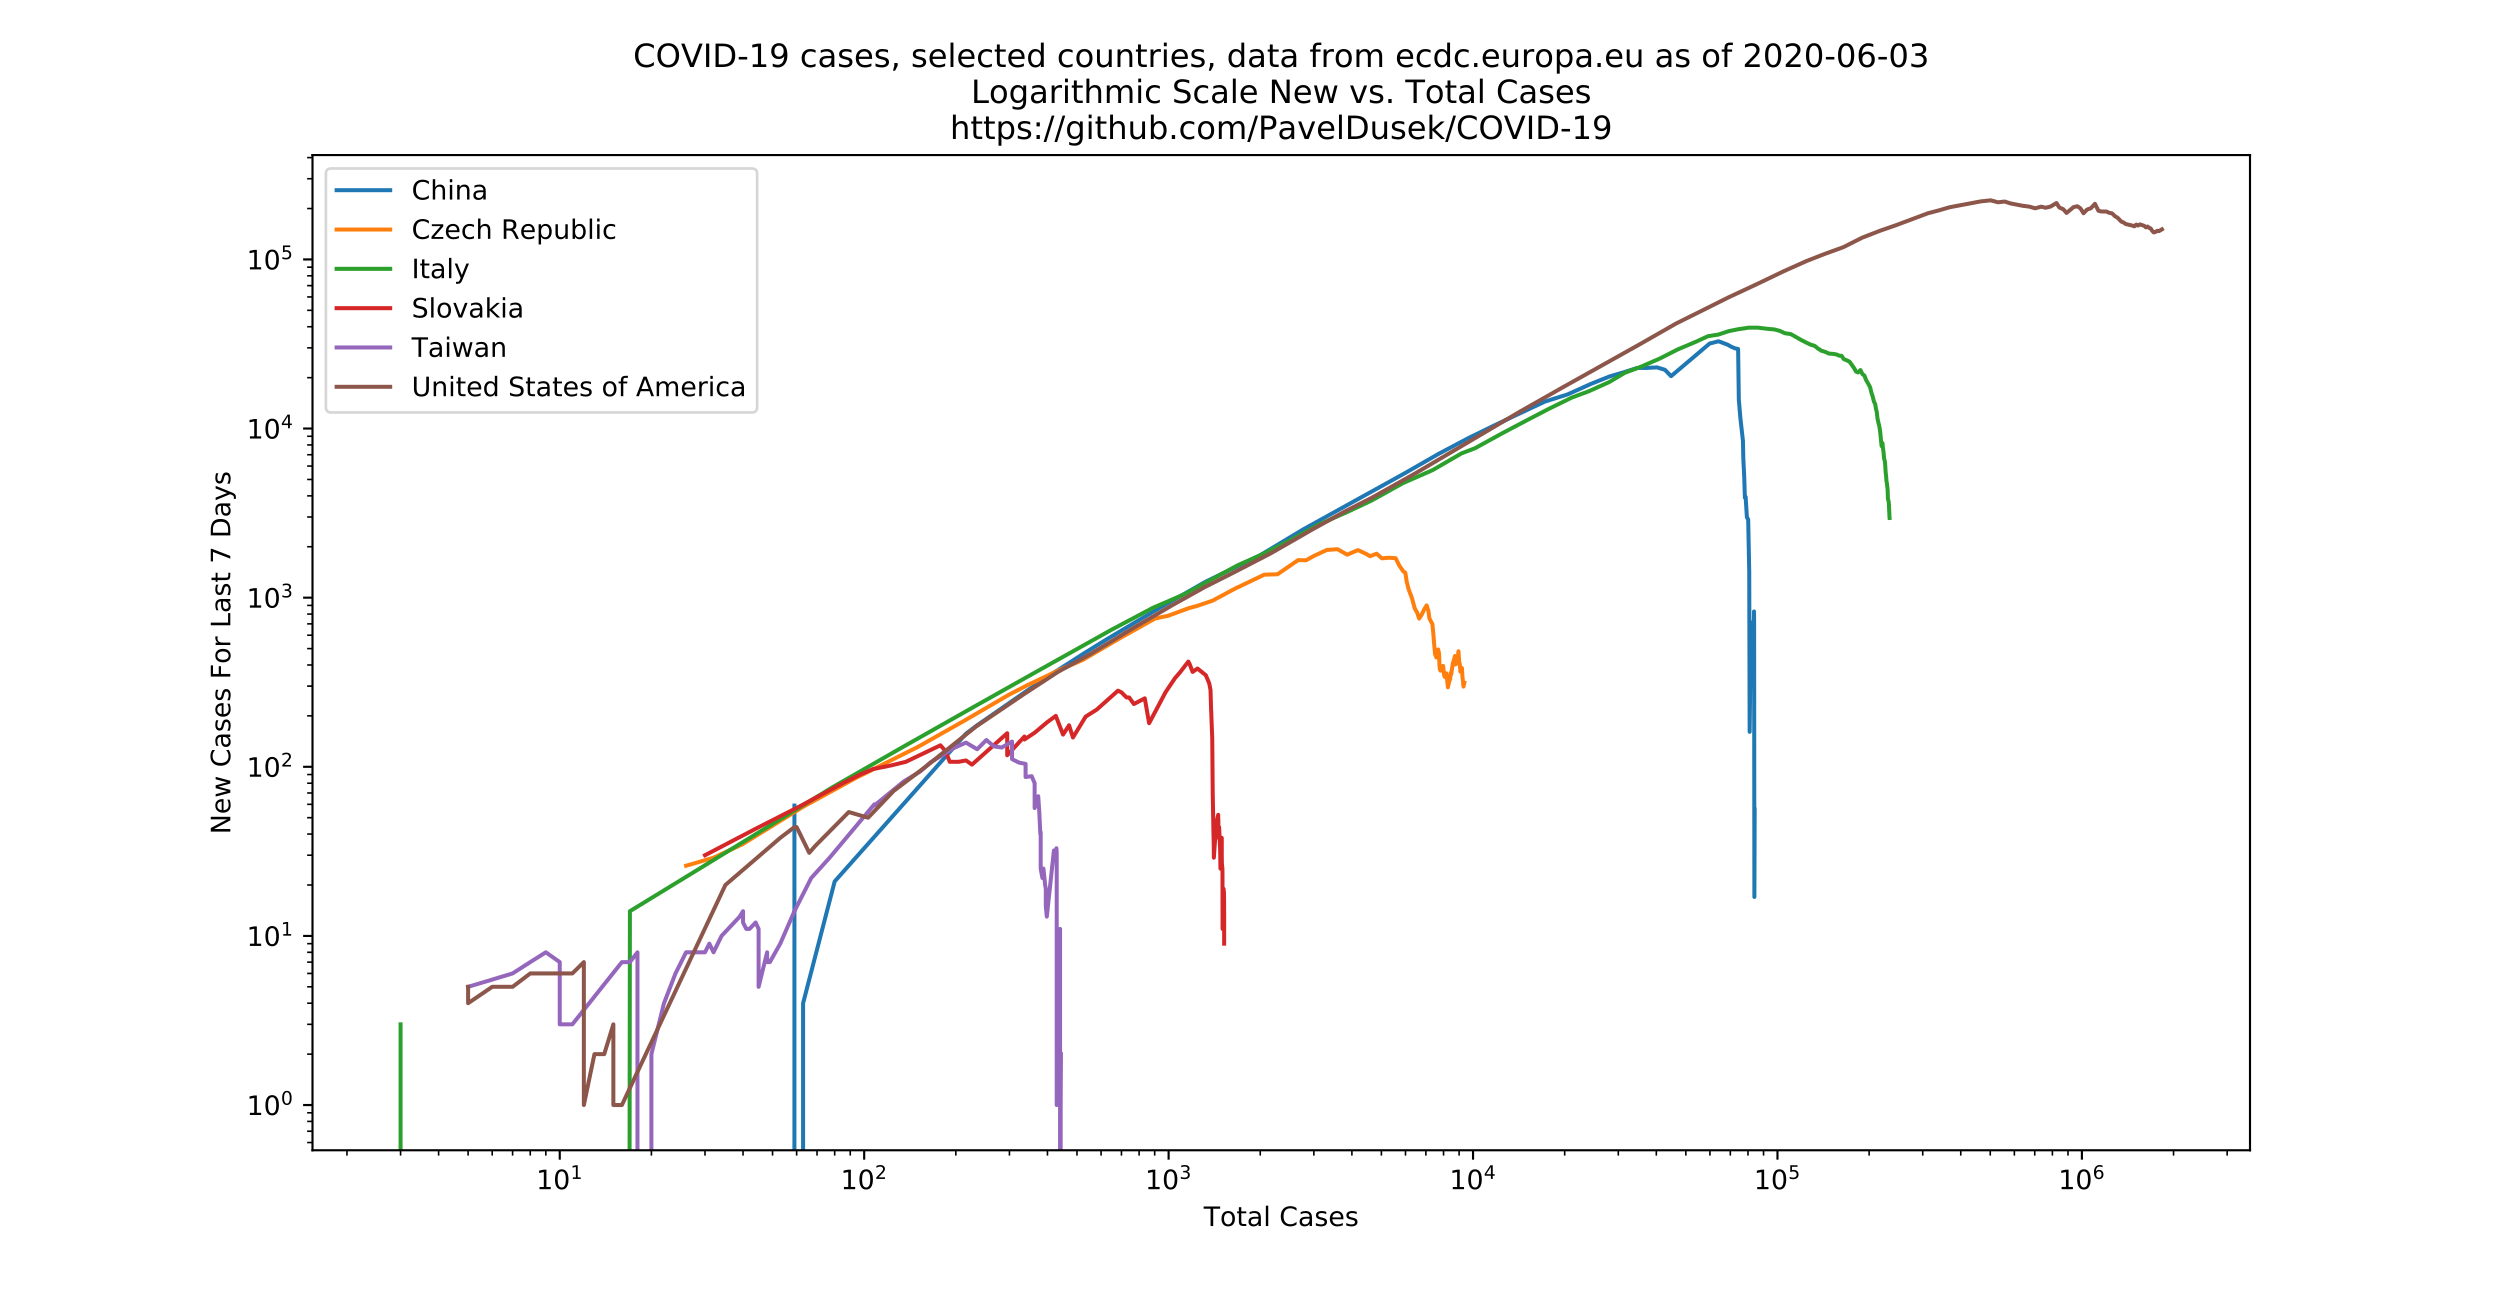 <?xml version="1.0" encoding="utf-8" standalone="no"?>
<!DOCTYPE svg PUBLIC "-//W3C//DTD SVG 1.1//EN"
  "http://www.w3.org/Graphics/SVG/1.1/DTD/svg11.dtd">
<!-- Created with matplotlib (https://matplotlib.org/) -->
<svg height="482.4pt" version="1.1" viewBox="0 0 933.12 482.4" width="933.12pt" xmlns="http://www.w3.org/2000/svg" xmlns:xlink="http://www.w3.org/1999/xlink">
 <defs>
  <style type="text/css">
*{stroke-linecap:butt;stroke-linejoin:round;}
  </style>
 </defs>
 <g id="figure_1">
  <g id="patch_1">
   <path d="M 0 482.4 
L 933.12 482.4 
L 933.12 0 
L 0 0 
z
" style="fill:#ffffff;"/>
  </g>
  <g id="axes_1">
   <g id="patch_2">
    <path d="M 116.64 429.336 
L 839.808 429.336 
L 839.808 57.888 
L 116.64 57.888 
z
" style="fill:#ffffff;"/>
   </g>
   <g id="matplotlib.axis_1">
    <g id="xtick_1">
     <g id="line2d_1">
      <defs>
       <path d="M 0 0 
L 0 3.5 
" id="mc4cfdd54ad" style="stroke:#000000;stroke-width:0.8;"/>
      </defs>
      <g>
       <use style="stroke:#000000;stroke-width:0.8;" x="208.925" xlink:href="#mc4cfdd54ad" y="429.336"/>
      </g>
     </g>
     <g id="text_1">
      <!-- $\mathdefault{10^{1}}$ -->
      <defs>
       <path d="M 12.406 8.297 
L 28.516 8.297 
L 28.516 63.922 
L 10.984 60.406 
L 10.984 69.391 
L 28.422 72.906 
L 38.281 72.906 
L 38.281 8.297 
L 54.391 8.297 
L 54.391 0 
L 12.406 0 
z
" id="DejaVuSans-49"/>
       <path d="M 31.781 66.406 
Q 24.172 66.406 20.328 58.906 
Q 16.5 51.422 16.5 36.375 
Q 16.5 21.391 20.328 13.891 
Q 24.172 6.391 31.781 6.391 
Q 39.453 6.391 43.281 13.891 
Q 47.125 21.391 47.125 36.375 
Q 47.125 51.422 43.281 58.906 
Q 39.453 66.406 31.781 66.406 
z
M 31.781 74.219 
Q 44.047 74.219 50.516 64.516 
Q 56.984 54.828 56.984 36.375 
Q 56.984 17.969 50.516 8.266 
Q 44.047 -1.422 31.781 -1.422 
Q 19.531 -1.422 13.062 8.266 
Q 6.594 17.969 6.594 36.375 
Q 6.594 54.828 13.062 64.516 
Q 19.531 74.219 31.781 74.219 
z
" id="DejaVuSans-48"/>
      </defs>
      <g transform="translate(200.125 443.934)scale(0.1 -0.1)">
       <use transform="translate(0 0.684)" xlink:href="#DejaVuSans-49"/>
       <use transform="translate(63.623 0.684)" xlink:href="#DejaVuSans-48"/>
       <use transform="translate(128.203 38.966)scale(0.7)" xlink:href="#DejaVuSans-49"/>
      </g>
     </g>
    </g>
    <g id="xtick_2">
     <g id="line2d_2">
      <g>
       <use style="stroke:#000000;stroke-width:0.8;" x="322.553" xlink:href="#mc4cfdd54ad" y="429.336"/>
      </g>
     </g>
     <g id="text_2">
      <!-- $\mathdefault{10^{2}}$ -->
      <defs>
       <path d="M 19.188 8.297 
L 53.609 8.297 
L 53.609 0 
L 7.328 0 
L 7.328 8.297 
Q 12.938 14.109 22.625 23.891 
Q 32.328 33.688 34.812 36.531 
Q 39.547 41.844 41.422 45.531 
Q 43.312 49.219 43.312 52.781 
Q 43.312 58.594 39.234 62.25 
Q 35.156 65.922 28.609 65.922 
Q 23.969 65.922 18.812 64.312 
Q 13.672 62.703 7.812 59.422 
L 7.812 69.391 
Q 13.766 71.781 18.938 73 
Q 24.125 74.219 28.422 74.219 
Q 39.75 74.219 46.484 68.547 
Q 53.219 62.891 53.219 53.422 
Q 53.219 48.922 51.531 44.891 
Q 49.859 40.875 45.406 35.406 
Q 44.188 33.984 37.641 27.219 
Q 31.109 20.453 19.188 8.297 
z
" id="DejaVuSans-50"/>
      </defs>
      <g transform="translate(313.753 443.934)scale(0.1 -0.1)">
       <use transform="translate(0 0.766)" xlink:href="#DejaVuSans-49"/>
       <use transform="translate(63.623 0.766)" xlink:href="#DejaVuSans-48"/>
       <use transform="translate(128.203 39.047)scale(0.7)" xlink:href="#DejaVuSans-50"/>
      </g>
     </g>
    </g>
    <g id="xtick_3">
     <g id="line2d_3">
      <g>
       <use style="stroke:#000000;stroke-width:0.8;" x="436.181" xlink:href="#mc4cfdd54ad" y="429.336"/>
      </g>
     </g>
     <g id="text_3">
      <!-- $\mathdefault{10^{3}}$ -->
      <defs>
       <path d="M 40.578 39.312 
Q 47.656 37.797 51.625 33 
Q 55.609 28.219 55.609 21.188 
Q 55.609 10.406 48.188 4.484 
Q 40.766 -1.422 27.094 -1.422 
Q 22.516 -1.422 17.656 -0.516 
Q 12.797 0.391 7.625 2.203 
L 7.625 11.719 
Q 11.719 9.328 16.594 8.109 
Q 21.484 6.891 26.812 6.891 
Q 36.078 6.891 40.938 10.547 
Q 45.797 14.203 45.797 21.188 
Q 45.797 27.641 41.281 31.266 
Q 36.766 34.906 28.719 34.906 
L 20.219 34.906 
L 20.219 43.016 
L 29.109 43.016 
Q 36.375 43.016 40.234 45.922 
Q 44.094 48.828 44.094 54.297 
Q 44.094 59.906 40.109 62.906 
Q 36.141 65.922 28.719 65.922 
Q 24.656 65.922 20.016 65.031 
Q 15.375 64.156 9.812 62.312 
L 9.812 71.094 
Q 15.438 72.656 20.344 73.438 
Q 25.25 74.219 29.594 74.219 
Q 40.828 74.219 47.359 69.109 
Q 53.906 64.016 53.906 55.328 
Q 53.906 49.266 50.438 45.094 
Q 46.969 40.922 40.578 39.312 
z
" id="DejaVuSans-51"/>
      </defs>
      <g transform="translate(427.381 443.934)scale(0.1 -0.1)">
       <use transform="translate(0 0.766)" xlink:href="#DejaVuSans-49"/>
       <use transform="translate(63.623 0.766)" xlink:href="#DejaVuSans-48"/>
       <use transform="translate(128.203 39.047)scale(0.7)" xlink:href="#DejaVuSans-51"/>
      </g>
     </g>
    </g>
    <g id="xtick_4">
     <g id="line2d_4">
      <g>
       <use style="stroke:#000000;stroke-width:0.8;" x="549.809" xlink:href="#mc4cfdd54ad" y="429.336"/>
      </g>
     </g>
     <g id="text_4">
      <!-- $\mathdefault{10^{4}}$ -->
      <defs>
       <path d="M 37.797 64.312 
L 12.891 25.391 
L 37.797 25.391 
z
M 35.203 72.906 
L 47.609 72.906 
L 47.609 25.391 
L 58.016 25.391 
L 58.016 17.188 
L 47.609 17.188 
L 47.609 0 
L 37.797 0 
L 37.797 17.188 
L 4.891 17.188 
L 4.891 26.703 
z
" id="DejaVuSans-52"/>
      </defs>
      <g transform="translate(541.009 443.934)scale(0.1 -0.1)">
       <use transform="translate(0 0.684)" xlink:href="#DejaVuSans-49"/>
       <use transform="translate(63.623 0.684)" xlink:href="#DejaVuSans-48"/>
       <use transform="translate(128.203 38.966)scale(0.7)" xlink:href="#DejaVuSans-52"/>
      </g>
     </g>
    </g>
    <g id="xtick_5">
     <g id="line2d_5">
      <g>
       <use style="stroke:#000000;stroke-width:0.8;" x="663.438" xlink:href="#mc4cfdd54ad" y="429.336"/>
      </g>
     </g>
     <g id="text_5">
      <!-- $\mathdefault{10^{5}}$ -->
      <defs>
       <path d="M 10.797 72.906 
L 49.516 72.906 
L 49.516 64.594 
L 19.828 64.594 
L 19.828 46.734 
Q 21.969 47.469 24.109 47.828 
Q 26.266 48.188 28.422 48.188 
Q 40.625 48.188 47.75 41.5 
Q 54.891 34.812 54.891 23.391 
Q 54.891 11.625 47.562 5.094 
Q 40.234 -1.422 26.906 -1.422 
Q 22.312 -1.422 17.547 -0.641 
Q 12.797 0.141 7.719 1.703 
L 7.719 11.625 
Q 12.109 9.234 16.797 8.062 
Q 21.484 6.891 26.703 6.891 
Q 35.156 6.891 40.078 11.328 
Q 45.016 15.766 45.016 23.391 
Q 45.016 31 40.078 35.438 
Q 35.156 39.891 26.703 39.891 
Q 22.75 39.891 18.812 39.016 
Q 14.891 38.141 10.797 36.281 
z
" id="DejaVuSans-53"/>
      </defs>
      <g transform="translate(654.638 443.934)scale(0.1 -0.1)">
       <use transform="translate(0 0.684)" xlink:href="#DejaVuSans-49"/>
       <use transform="translate(63.623 0.684)" xlink:href="#DejaVuSans-48"/>
       <use transform="translate(128.203 38.966)scale(0.7)" xlink:href="#DejaVuSans-53"/>
      </g>
     </g>
    </g>
    <g id="xtick_6">
     <g id="line2d_6">
      <g>
       <use style="stroke:#000000;stroke-width:0.8;" x="777.066" xlink:href="#mc4cfdd54ad" y="429.336"/>
      </g>
     </g>
     <g id="text_6">
      <!-- $\mathdefault{10^{6}}$ -->
      <defs>
       <path d="M 33.016 40.375 
Q 26.375 40.375 22.484 35.828 
Q 18.609 31.297 18.609 23.391 
Q 18.609 15.531 22.484 10.953 
Q 26.375 6.391 33.016 6.391 
Q 39.656 6.391 43.531 10.953 
Q 47.406 15.531 47.406 23.391 
Q 47.406 31.297 43.531 35.828 
Q 39.656 40.375 33.016 40.375 
z
M 52.594 71.297 
L 52.594 62.312 
Q 48.875 64.062 45.094 64.984 
Q 41.312 65.922 37.594 65.922 
Q 27.828 65.922 22.672 59.328 
Q 17.531 52.734 16.797 39.406 
Q 19.672 43.656 24.016 45.922 
Q 28.375 48.188 33.594 48.188 
Q 44.578 48.188 50.953 41.516 
Q 57.328 34.859 57.328 23.391 
Q 57.328 12.156 50.688 5.359 
Q 44.047 -1.422 33.016 -1.422 
Q 20.359 -1.422 13.672 8.266 
Q 6.984 17.969 6.984 36.375 
Q 6.984 53.656 15.188 63.938 
Q 23.391 74.219 37.203 74.219 
Q 40.922 74.219 44.703 73.484 
Q 48.484 72.75 52.594 71.297 
z
" id="DejaVuSans-54"/>
      </defs>
      <g transform="translate(768.266 443.934)scale(0.1 -0.1)">
       <use transform="translate(0 0.766)" xlink:href="#DejaVuSans-49"/>
       <use transform="translate(63.623 0.766)" xlink:href="#DejaVuSans-48"/>
       <use transform="translate(128.203 39.047)scale(0.7)" xlink:href="#DejaVuSans-54"/>
      </g>
     </g>
    </g>
    <g id="xtick_7">
     <g id="line2d_7">
      <defs>
       <path d="M 0 0 
L 0 2 
" id="ma2a76b10f2" style="stroke:#000000;stroke-width:0.6;"/>
      </defs>
      <g>
       <use style="stroke:#000000;stroke-width:0.6;" x="129.502" xlink:href="#ma2a76b10f2" y="429.336"/>
      </g>
     </g>
    </g>
    <g id="xtick_8">
     <g id="line2d_8">
      <g>
       <use style="stroke:#000000;stroke-width:0.6;" x="149.511" xlink:href="#ma2a76b10f2" y="429.336"/>
      </g>
     </g>
    </g>
    <g id="xtick_9">
     <g id="line2d_9">
      <g>
       <use style="stroke:#000000;stroke-width:0.6;" x="163.708" xlink:href="#ma2a76b10f2" y="429.336"/>
      </g>
     </g>
    </g>
    <g id="xtick_10">
     <g id="line2d_10">
      <g>
       <use style="stroke:#000000;stroke-width:0.6;" x="174.72" xlink:href="#ma2a76b10f2" y="429.336"/>
      </g>
     </g>
    </g>
    <g id="xtick_11">
     <g id="line2d_11">
      <g>
       <use style="stroke:#000000;stroke-width:0.6;" x="183.717" xlink:href="#ma2a76b10f2" y="429.336"/>
      </g>
     </g>
    </g>
    <g id="xtick_12">
     <g id="line2d_12">
      <g>
       <use style="stroke:#000000;stroke-width:0.6;" x="191.324" xlink:href="#ma2a76b10f2" y="429.336"/>
      </g>
     </g>
    </g>
    <g id="xtick_13">
     <g id="line2d_13">
      <g>
       <use style="stroke:#000000;stroke-width:0.6;" x="197.913" xlink:href="#ma2a76b10f2" y="429.336"/>
      </g>
     </g>
    </g>
    <g id="xtick_14">
     <g id="line2d_14">
      <g>
       <use style="stroke:#000000;stroke-width:0.6;" x="203.726" xlink:href="#ma2a76b10f2" y="429.336"/>
      </g>
     </g>
    </g>
    <g id="xtick_15">
     <g id="line2d_15">
      <g>
       <use style="stroke:#000000;stroke-width:0.6;" x="243.131" xlink:href="#ma2a76b10f2" y="429.336"/>
      </g>
     </g>
    </g>
    <g id="xtick_16">
     <g id="line2d_16">
      <g>
       <use style="stroke:#000000;stroke-width:0.6;" x="263.139" xlink:href="#ma2a76b10f2" y="429.336"/>
      </g>
     </g>
    </g>
    <g id="xtick_17">
     <g id="line2d_17">
      <g>
       <use style="stroke:#000000;stroke-width:0.6;" x="277.336" xlink:href="#ma2a76b10f2" y="429.336"/>
      </g>
     </g>
    </g>
    <g id="xtick_18">
     <g id="line2d_18">
      <g>
       <use style="stroke:#000000;stroke-width:0.6;" x="288.348" xlink:href="#ma2a76b10f2" y="429.336"/>
      </g>
     </g>
    </g>
    <g id="xtick_19">
     <g id="line2d_19">
      <g>
       <use style="stroke:#000000;stroke-width:0.6;" x="297.345" xlink:href="#ma2a76b10f2" y="429.336"/>
      </g>
     </g>
    </g>
    <g id="xtick_20">
     <g id="line2d_20">
      <g>
       <use style="stroke:#000000;stroke-width:0.6;" x="304.952" xlink:href="#ma2a76b10f2" y="429.336"/>
      </g>
     </g>
    </g>
    <g id="xtick_21">
     <g id="line2d_21">
      <g>
       <use style="stroke:#000000;stroke-width:0.6;" x="311.541" xlink:href="#ma2a76b10f2" y="429.336"/>
      </g>
     </g>
    </g>
    <g id="xtick_22">
     <g id="line2d_22">
      <g>
       <use style="stroke:#000000;stroke-width:0.6;" x="317.354" xlink:href="#ma2a76b10f2" y="429.336"/>
      </g>
     </g>
    </g>
    <g id="xtick_23">
     <g id="line2d_23">
      <g>
       <use style="stroke:#000000;stroke-width:0.6;" x="356.759" xlink:href="#ma2a76b10f2" y="429.336"/>
      </g>
     </g>
    </g>
    <g id="xtick_24">
     <g id="line2d_24">
      <g>
       <use style="stroke:#000000;stroke-width:0.6;" x="376.768" xlink:href="#ma2a76b10f2" y="429.336"/>
      </g>
     </g>
    </g>
    <g id="xtick_25">
     <g id="line2d_25">
      <g>
       <use style="stroke:#000000;stroke-width:0.6;" x="390.964" xlink:href="#ma2a76b10f2" y="429.336"/>
      </g>
     </g>
    </g>
    <g id="xtick_26">
     <g id="line2d_26">
      <g>
       <use style="stroke:#000000;stroke-width:0.6;" x="401.976" xlink:href="#ma2a76b10f2" y="429.336"/>
      </g>
     </g>
    </g>
    <g id="xtick_27">
     <g id="line2d_27">
      <g>
       <use style="stroke:#000000;stroke-width:0.6;" x="410.973" xlink:href="#ma2a76b10f2" y="429.336"/>
      </g>
     </g>
    </g>
    <g id="xtick_28">
     <g id="line2d_28">
      <g>
       <use style="stroke:#000000;stroke-width:0.6;" x="418.58" xlink:href="#ma2a76b10f2" y="429.336"/>
      </g>
     </g>
    </g>
    <g id="xtick_29">
     <g id="line2d_29">
      <g>
       <use style="stroke:#000000;stroke-width:0.6;" x="425.17" xlink:href="#ma2a76b10f2" y="429.336"/>
      </g>
     </g>
    </g>
    <g id="xtick_30">
     <g id="line2d_30">
      <g>
       <use style="stroke:#000000;stroke-width:0.6;" x="430.982" xlink:href="#ma2a76b10f2" y="429.336"/>
      </g>
     </g>
    </g>
    <g id="xtick_31">
     <g id="line2d_31">
      <g>
       <use style="stroke:#000000;stroke-width:0.6;" x="470.387" xlink:href="#ma2a76b10f2" y="429.336"/>
      </g>
     </g>
    </g>
    <g id="xtick_32">
     <g id="line2d_32">
      <g>
       <use style="stroke:#000000;stroke-width:0.6;" x="490.396" xlink:href="#ma2a76b10f2" y="429.336"/>
      </g>
     </g>
    </g>
    <g id="xtick_33">
     <g id="line2d_33">
      <g>
       <use style="stroke:#000000;stroke-width:0.6;" x="504.592" xlink:href="#ma2a76b10f2" y="429.336"/>
      </g>
     </g>
    </g>
    <g id="xtick_34">
     <g id="line2d_34">
      <g>
       <use style="stroke:#000000;stroke-width:0.6;" x="515.604" xlink:href="#ma2a76b10f2" y="429.336"/>
      </g>
     </g>
    </g>
    <g id="xtick_35">
     <g id="line2d_35">
      <g>
       <use style="stroke:#000000;stroke-width:0.6;" x="524.601" xlink:href="#ma2a76b10f2" y="429.336"/>
      </g>
     </g>
    </g>
    <g id="xtick_36">
     <g id="line2d_36">
      <g>
       <use style="stroke:#000000;stroke-width:0.6;" x="532.208" xlink:href="#ma2a76b10f2" y="429.336"/>
      </g>
     </g>
    </g>
    <g id="xtick_37">
     <g id="line2d_37">
      <g>
       <use style="stroke:#000000;stroke-width:0.6;" x="538.798" xlink:href="#ma2a76b10f2" y="429.336"/>
      </g>
     </g>
    </g>
    <g id="xtick_38">
     <g id="line2d_38">
      <g>
       <use style="stroke:#000000;stroke-width:0.6;" x="544.61" xlink:href="#ma2a76b10f2" y="429.336"/>
      </g>
     </g>
    </g>
    <g id="xtick_39">
     <g id="line2d_39">
      <g>
       <use style="stroke:#000000;stroke-width:0.6;" x="584.015" xlink:href="#ma2a76b10f2" y="429.336"/>
      </g>
     </g>
    </g>
    <g id="xtick_40">
     <g id="line2d_40">
      <g>
       <use style="stroke:#000000;stroke-width:0.6;" x="604.024" xlink:href="#ma2a76b10f2" y="429.336"/>
      </g>
     </g>
    </g>
    <g id="xtick_41">
     <g id="line2d_41">
      <g>
       <use style="stroke:#000000;stroke-width:0.6;" x="618.22" xlink:href="#ma2a76b10f2" y="429.336"/>
      </g>
     </g>
    </g>
    <g id="xtick_42">
     <g id="line2d_42">
      <g>
       <use style="stroke:#000000;stroke-width:0.6;" x="629.232" xlink:href="#ma2a76b10f2" y="429.336"/>
      </g>
     </g>
    </g>
    <g id="xtick_43">
     <g id="line2d_43">
      <g>
       <use style="stroke:#000000;stroke-width:0.6;" x="638.229" xlink:href="#ma2a76b10f2" y="429.336"/>
      </g>
     </g>
    </g>
    <g id="xtick_44">
     <g id="line2d_44">
      <g>
       <use style="stroke:#000000;stroke-width:0.6;" x="645.836" xlink:href="#ma2a76b10f2" y="429.336"/>
      </g>
     </g>
    </g>
    <g id="xtick_45">
     <g id="line2d_45">
      <g>
       <use style="stroke:#000000;stroke-width:0.6;" x="652.426" xlink:href="#ma2a76b10f2" y="429.336"/>
      </g>
     </g>
    </g>
    <g id="xtick_46">
     <g id="line2d_46">
      <g>
       <use style="stroke:#000000;stroke-width:0.6;" x="658.238" xlink:href="#ma2a76b10f2" y="429.336"/>
      </g>
     </g>
    </g>
    <g id="xtick_47">
     <g id="line2d_47">
      <g>
       <use style="stroke:#000000;stroke-width:0.6;" x="697.643" xlink:href="#ma2a76b10f2" y="429.336"/>
      </g>
     </g>
    </g>
    <g id="xtick_48">
     <g id="line2d_48">
      <g>
       <use style="stroke:#000000;stroke-width:0.6;" x="717.652" xlink:href="#ma2a76b10f2" y="429.336"/>
      </g>
     </g>
    </g>
    <g id="xtick_49">
     <g id="line2d_49">
      <g>
       <use style="stroke:#000000;stroke-width:0.6;" x="731.849" xlink:href="#ma2a76b10f2" y="429.336"/>
      </g>
     </g>
    </g>
    <g id="xtick_50">
     <g id="line2d_50">
      <g>
       <use style="stroke:#000000;stroke-width:0.6;" x="742.86" xlink:href="#ma2a76b10f2" y="429.336"/>
      </g>
     </g>
    </g>
    <g id="xtick_51">
     <g id="line2d_51">
      <g>
       <use style="stroke:#000000;stroke-width:0.6;" x="751.858" xlink:href="#ma2a76b10f2" y="429.336"/>
      </g>
     </g>
    </g>
    <g id="xtick_52">
     <g id="line2d_52">
      <g>
       <use style="stroke:#000000;stroke-width:0.6;" x="759.465" xlink:href="#ma2a76b10f2" y="429.336"/>
      </g>
     </g>
    </g>
    <g id="xtick_53">
     <g id="line2d_53">
      <g>
       <use style="stroke:#000000;stroke-width:0.6;" x="766.054" xlink:href="#ma2a76b10f2" y="429.336"/>
      </g>
     </g>
    </g>
    <g id="xtick_54">
     <g id="line2d_54">
      <g>
       <use style="stroke:#000000;stroke-width:0.6;" x="771.866" xlink:href="#ma2a76b10f2" y="429.336"/>
      </g>
     </g>
    </g>
    <g id="xtick_55">
     <g id="line2d_55">
      <g>
       <use style="stroke:#000000;stroke-width:0.6;" x="811.271" xlink:href="#ma2a76b10f2" y="429.336"/>
      </g>
     </g>
    </g>
    <g id="xtick_56">
     <g id="line2d_56">
      <g>
       <use style="stroke:#000000;stroke-width:0.6;" x="831.28" xlink:href="#ma2a76b10f2" y="429.336"/>
      </g>
     </g>
    </g>
    <g id="text_7">
     <!-- Total Cases -->
     <defs>
      <path d="M -0.297 72.906 
L 61.375 72.906 
L 61.375 64.594 
L 35.5 64.594 
L 35.5 0 
L 25.594 0 
L 25.594 64.594 
L -0.297 64.594 
z
" id="DejaVuSans-84"/>
      <path d="M 30.609 48.391 
Q 23.391 48.391 19.188 42.75 
Q 14.984 37.109 14.984 27.297 
Q 14.984 17.484 19.156 11.844 
Q 23.344 6.203 30.609 6.203 
Q 37.797 6.203 41.984 11.859 
Q 46.188 17.531 46.188 27.297 
Q 46.188 37.016 41.984 42.703 
Q 37.797 48.391 30.609 48.391 
z
M 30.609 56 
Q 42.328 56 49.016 48.375 
Q 55.719 40.766 55.719 27.297 
Q 55.719 13.875 49.016 6.219 
Q 42.328 -1.422 30.609 -1.422 
Q 18.844 -1.422 12.172 6.219 
Q 5.516 13.875 5.516 27.297 
Q 5.516 40.766 12.172 48.375 
Q 18.844 56 30.609 56 
z
" id="DejaVuSans-111"/>
      <path d="M 18.312 70.219 
L 18.312 54.688 
L 36.812 54.688 
L 36.812 47.703 
L 18.312 47.703 
L 18.312 18.016 
Q 18.312 11.328 20.141 9.422 
Q 21.969 7.516 27.594 7.516 
L 36.812 7.516 
L 36.812 0 
L 27.594 0 
Q 17.188 0 13.234 3.875 
Q 9.281 7.766 9.281 18.016 
L 9.281 47.703 
L 2.688 47.703 
L 2.688 54.688 
L 9.281 54.688 
L 9.281 70.219 
z
" id="DejaVuSans-116"/>
      <path d="M 34.281 27.484 
Q 23.391 27.484 19.188 25 
Q 14.984 22.516 14.984 16.5 
Q 14.984 11.719 18.141 8.906 
Q 21.297 6.109 26.703 6.109 
Q 34.188 6.109 38.703 11.406 
Q 43.219 16.703 43.219 25.484 
L 43.219 27.484 
z
M 52.203 31.203 
L 52.203 0 
L 43.219 0 
L 43.219 8.297 
Q 40.141 3.328 35.547 0.953 
Q 30.953 -1.422 24.312 -1.422 
Q 15.922 -1.422 10.953 3.297 
Q 6 8.016 6 15.922 
Q 6 25.141 12.172 29.828 
Q 18.359 34.516 30.609 34.516 
L 43.219 34.516 
L 43.219 35.406 
Q 43.219 41.609 39.141 45 
Q 35.062 48.391 27.688 48.391 
Q 23 48.391 18.547 47.266 
Q 14.109 46.141 10.016 43.891 
L 10.016 52.203 
Q 14.938 54.109 19.578 55.047 
Q 24.219 56 28.609 56 
Q 40.484 56 46.344 49.844 
Q 52.203 43.703 52.203 31.203 
z
" id="DejaVuSans-97"/>
      <path d="M 9.422 75.984 
L 18.406 75.984 
L 18.406 0 
L 9.422 0 
z
" id="DejaVuSans-108"/>
      <path id="DejaVuSans-32"/>
      <path d="M 64.406 67.281 
L 64.406 56.891 
Q 59.422 61.531 53.781 63.812 
Q 48.141 66.109 41.797 66.109 
Q 29.297 66.109 22.656 58.469 
Q 16.016 50.828 16.016 36.375 
Q 16.016 21.969 22.656 14.328 
Q 29.297 6.688 41.797 6.688 
Q 48.141 6.688 53.781 8.984 
Q 59.422 11.281 64.406 15.922 
L 64.406 5.609 
Q 59.234 2.094 53.438 0.328 
Q 47.656 -1.422 41.219 -1.422 
Q 24.656 -1.422 15.125 8.703 
Q 5.609 18.844 5.609 36.375 
Q 5.609 53.953 15.125 64.078 
Q 24.656 74.219 41.219 74.219 
Q 47.75 74.219 53.531 72.484 
Q 59.328 70.75 64.406 67.281 
z
" id="DejaVuSans-67"/>
      <path d="M 44.281 53.078 
L 44.281 44.578 
Q 40.484 46.531 36.375 47.5 
Q 32.281 48.484 27.875 48.484 
Q 21.188 48.484 17.844 46.438 
Q 14.5 44.391 14.5 40.281 
Q 14.5 37.156 16.891 35.375 
Q 19.281 33.594 26.516 31.984 
L 29.594 31.297 
Q 39.156 29.25 43.188 25.516 
Q 47.219 21.781 47.219 15.094 
Q 47.219 7.469 41.188 3.016 
Q 35.156 -1.422 24.609 -1.422 
Q 20.219 -1.422 15.453 -0.562 
Q 10.688 0.297 5.422 2 
L 5.422 11.281 
Q 10.406 8.688 15.234 7.391 
Q 20.062 6.109 24.812 6.109 
Q 31.156 6.109 34.562 8.281 
Q 37.984 10.453 37.984 14.406 
Q 37.984 18.062 35.516 20.016 
Q 33.062 21.969 24.703 23.781 
L 21.578 24.516 
Q 13.234 26.266 9.516 29.906 
Q 5.812 33.547 5.812 39.891 
Q 5.812 47.609 11.281 51.797 
Q 16.75 56 26.812 56 
Q 31.781 56 36.172 55.266 
Q 40.578 54.547 44.281 53.078 
z
" id="DejaVuSans-115"/>
      <path d="M 56.203 29.594 
L 56.203 25.203 
L 14.891 25.203 
Q 15.484 15.922 20.484 11.062 
Q 25.484 6.203 34.422 6.203 
Q 39.594 6.203 44.453 7.469 
Q 49.312 8.734 54.109 11.281 
L 54.109 2.781 
Q 49.266 0.734 44.188 -0.344 
Q 39.109 -1.422 33.891 -1.422 
Q 20.797 -1.422 13.156 6.188 
Q 5.516 13.812 5.516 26.812 
Q 5.516 40.234 12.766 48.109 
Q 20.016 56 32.328 56 
Q 43.359 56 49.781 48.891 
Q 56.203 41.797 56.203 29.594 
z
M 47.219 32.234 
Q 47.125 39.594 43.094 43.984 
Q 39.062 48.391 32.422 48.391 
Q 24.906 48.391 20.391 44.141 
Q 15.875 39.891 15.188 32.172 
z
" id="DejaVuSans-101"/>
     </defs>
     <g transform="translate(449.28 457.613)scale(0.1 -0.1)">
      <use xlink:href="#DejaVuSans-84"/>
      <use x="60.818" xlink:href="#DejaVuSans-111"/>
      <use x="122" xlink:href="#DejaVuSans-116"/>
      <use x="161.209" xlink:href="#DejaVuSans-97"/>
      <use x="222.488" xlink:href="#DejaVuSans-108"/>
      <use x="250.271" xlink:href="#DejaVuSans-32"/>
      <use x="282.059" xlink:href="#DejaVuSans-67"/>
      <use x="351.883" xlink:href="#DejaVuSans-97"/>
      <use x="413.162" xlink:href="#DejaVuSans-115"/>
      <use x="465.262" xlink:href="#DejaVuSans-101"/>
      <use x="526.785" xlink:href="#DejaVuSans-115"/>
     </g>
    </g>
   </g>
   <g id="matplotlib.axis_2">
    <g id="ytick_1">
     <g id="line2d_57">
      <defs>
       <path d="M 0 0 
L -3.5 0 
" id="md5be80daa6" style="stroke:#000000;stroke-width:0.8;"/>
      </defs>
      <g>
       <use style="stroke:#000000;stroke-width:0.8;" x="116.64" xlink:href="#md5be80daa6" y="412.452"/>
      </g>
     </g>
     <g id="text_8">
      <!-- $\mathdefault{10^{0}}$ -->
      <g transform="translate(92.04 416.251)scale(0.1 -0.1)">
       <use transform="translate(0 0.766)" xlink:href="#DejaVuSans-49"/>
       <use transform="translate(63.623 0.766)" xlink:href="#DejaVuSans-48"/>
       <use transform="translate(128.203 39.047)scale(0.7)" xlink:href="#DejaVuSans-48"/>
      </g>
     </g>
    </g>
    <g id="ytick_2">
     <g id="line2d_58">
      <g>
       <use style="stroke:#000000;stroke-width:0.8;" x="116.64" xlink:href="#md5be80daa6" y="349.328"/>
      </g>
     </g>
     <g id="text_9">
      <!-- $\mathdefault{10^{1}}$ -->
      <g transform="translate(92.04 353.127)scale(0.1 -0.1)">
       <use transform="translate(0 0.684)" xlink:href="#DejaVuSans-49"/>
       <use transform="translate(63.623 0.684)" xlink:href="#DejaVuSans-48"/>
       <use transform="translate(128.203 38.966)scale(0.7)" xlink:href="#DejaVuSans-49"/>
      </g>
     </g>
    </g>
    <g id="ytick_3">
     <g id="line2d_59">
      <g>
       <use style="stroke:#000000;stroke-width:0.8;" x="116.64" xlink:href="#md5be80daa6" y="286.204"/>
      </g>
     </g>
     <g id="text_10">
      <!-- $\mathdefault{10^{2}}$ -->
      <g transform="translate(92.04 290.003)scale(0.1 -0.1)">
       <use transform="translate(0 0.766)" xlink:href="#DejaVuSans-49"/>
       <use transform="translate(63.623 0.766)" xlink:href="#DejaVuSans-48"/>
       <use transform="translate(128.203 39.047)scale(0.7)" xlink:href="#DejaVuSans-50"/>
      </g>
     </g>
    </g>
    <g id="ytick_4">
     <g id="line2d_60">
      <g>
       <use style="stroke:#000000;stroke-width:0.8;" x="116.64" xlink:href="#md5be80daa6" y="223.08"/>
      </g>
     </g>
     <g id="text_11">
      <!-- $\mathdefault{10^{3}}$ -->
      <g transform="translate(92.04 226.879)scale(0.1 -0.1)">
       <use transform="translate(0 0.766)" xlink:href="#DejaVuSans-49"/>
       <use transform="translate(63.623 0.766)" xlink:href="#DejaVuSans-48"/>
       <use transform="translate(128.203 39.047)scale(0.7)" xlink:href="#DejaVuSans-51"/>
      </g>
     </g>
    </g>
    <g id="ytick_5">
     <g id="line2d_61">
      <g>
       <use style="stroke:#000000;stroke-width:0.8;" x="116.64" xlink:href="#md5be80daa6" y="159.956"/>
      </g>
     </g>
     <g id="text_12">
      <!-- $\mathdefault{10^{4}}$ -->
      <g transform="translate(92.04 163.755)scale(0.1 -0.1)">
       <use transform="translate(0 0.684)" xlink:href="#DejaVuSans-49"/>
       <use transform="translate(63.623 0.684)" xlink:href="#DejaVuSans-48"/>
       <use transform="translate(128.203 38.966)scale(0.7)" xlink:href="#DejaVuSans-52"/>
      </g>
     </g>
    </g>
    <g id="ytick_6">
     <g id="line2d_62">
      <g>
       <use style="stroke:#000000;stroke-width:0.8;" x="116.64" xlink:href="#md5be80daa6" y="96.831"/>
      </g>
     </g>
     <g id="text_13">
      <!-- $\mathdefault{10^{5}}$ -->
      <g transform="translate(92.04 100.631)scale(0.1 -0.1)">
       <use transform="translate(0 0.684)" xlink:href="#DejaVuSans-49"/>
       <use transform="translate(63.623 0.684)" xlink:href="#DejaVuSans-48"/>
       <use transform="translate(128.203 38.966)scale(0.7)" xlink:href="#DejaVuSans-53"/>
      </g>
     </g>
    </g>
    <g id="ytick_7">
     <g id="line2d_63">
      <defs>
       <path d="M 0 0 
L -2 0 
" id="ma42674510c" style="stroke:#000000;stroke-width:0.6;"/>
      </defs>
      <g>
       <use style="stroke:#000000;stroke-width:0.6;" x="116.64" xlink:href="#ma42674510c" y="426.456"/>
      </g>
     </g>
    </g>
    <g id="ytick_8">
     <g id="line2d_64">
      <g>
       <use style="stroke:#000000;stroke-width:0.6;" x="116.64" xlink:href="#ma42674510c" y="422.23"/>
      </g>
     </g>
    </g>
    <g id="ytick_9">
     <g id="line2d_65">
      <g>
       <use style="stroke:#000000;stroke-width:0.6;" x="116.64" xlink:href="#ma42674510c" y="418.569"/>
      </g>
     </g>
    </g>
    <g id="ytick_10">
     <g id="line2d_66">
      <g>
       <use style="stroke:#000000;stroke-width:0.6;" x="116.64" xlink:href="#ma42674510c" y="415.34"/>
      </g>
     </g>
    </g>
    <g id="ytick_11">
     <g id="line2d_67">
      <g>
       <use style="stroke:#000000;stroke-width:0.6;" x="116.64" xlink:href="#ma42674510c" y="393.45"/>
      </g>
     </g>
    </g>
    <g id="ytick_12">
     <g id="line2d_68">
      <g>
       <use style="stroke:#000000;stroke-width:0.6;" x="116.64" xlink:href="#ma42674510c" y="382.334"/>
      </g>
     </g>
    </g>
    <g id="ytick_13">
     <g id="line2d_69">
      <g>
       <use style="stroke:#000000;stroke-width:0.6;" x="116.64" xlink:href="#ma42674510c" y="374.448"/>
      </g>
     </g>
    </g>
    <g id="ytick_14">
     <g id="line2d_70">
      <g>
       <use style="stroke:#000000;stroke-width:0.6;" x="116.64" xlink:href="#ma42674510c" y="368.33"/>
      </g>
     </g>
    </g>
    <g id="ytick_15">
     <g id="line2d_71">
      <g>
       <use style="stroke:#000000;stroke-width:0.6;" x="116.64" xlink:href="#ma42674510c" y="363.332"/>
      </g>
     </g>
    </g>
    <g id="ytick_16">
     <g id="line2d_72">
      <g>
       <use style="stroke:#000000;stroke-width:0.6;" x="116.64" xlink:href="#ma42674510c" y="359.106"/>
      </g>
     </g>
    </g>
    <g id="ytick_17">
     <g id="line2d_73">
      <g>
       <use style="stroke:#000000;stroke-width:0.6;" x="116.64" xlink:href="#ma42674510c" y="355.445"/>
      </g>
     </g>
    </g>
    <g id="ytick_18">
     <g id="line2d_74">
      <g>
       <use style="stroke:#000000;stroke-width:0.6;" x="116.64" xlink:href="#ma42674510c" y="352.216"/>
      </g>
     </g>
    </g>
    <g id="ytick_19">
     <g id="line2d_75">
      <g>
       <use style="stroke:#000000;stroke-width:0.6;" x="116.64" xlink:href="#ma42674510c" y="330.326"/>
      </g>
     </g>
    </g>
    <g id="ytick_20">
     <g id="line2d_76">
      <g>
       <use style="stroke:#000000;stroke-width:0.6;" x="116.64" xlink:href="#ma42674510c" y="319.21"/>
      </g>
     </g>
    </g>
    <g id="ytick_21">
     <g id="line2d_77">
      <g>
       <use style="stroke:#000000;stroke-width:0.6;" x="116.64" xlink:href="#ma42674510c" y="311.323"/>
      </g>
     </g>
    </g>
    <g id="ytick_22">
     <g id="line2d_78">
      <g>
       <use style="stroke:#000000;stroke-width:0.6;" x="116.64" xlink:href="#ma42674510c" y="305.206"/>
      </g>
     </g>
    </g>
    <g id="ytick_23">
     <g id="line2d_79">
      <g>
       <use style="stroke:#000000;stroke-width:0.6;" x="116.64" xlink:href="#ma42674510c" y="300.208"/>
      </g>
     </g>
    </g>
    <g id="ytick_24">
     <g id="line2d_80">
      <g>
       <use style="stroke:#000000;stroke-width:0.6;" x="116.64" xlink:href="#ma42674510c" y="295.982"/>
      </g>
     </g>
    </g>
    <g id="ytick_25">
     <g id="line2d_81">
      <g>
       <use style="stroke:#000000;stroke-width:0.6;" x="116.64" xlink:href="#ma42674510c" y="292.321"/>
      </g>
     </g>
    </g>
    <g id="ytick_26">
     <g id="line2d_82">
      <g>
       <use style="stroke:#000000;stroke-width:0.6;" x="116.64" xlink:href="#ma42674510c" y="289.092"/>
      </g>
     </g>
    </g>
    <g id="ytick_27">
     <g id="line2d_83">
      <g>
       <use style="stroke:#000000;stroke-width:0.6;" x="116.64" xlink:href="#ma42674510c" y="267.202"/>
      </g>
     </g>
    </g>
    <g id="ytick_28">
     <g id="line2d_84">
      <g>
       <use style="stroke:#000000;stroke-width:0.6;" x="116.64" xlink:href="#ma42674510c" y="256.086"/>
      </g>
     </g>
    </g>
    <g id="ytick_29">
     <g id="line2d_85">
      <g>
       <use style="stroke:#000000;stroke-width:0.6;" x="116.64" xlink:href="#ma42674510c" y="248.199"/>
      </g>
     </g>
    </g>
    <g id="ytick_30">
     <g id="line2d_86">
      <g>
       <use style="stroke:#000000;stroke-width:0.6;" x="116.64" xlink:href="#ma42674510c" y="242.082"/>
      </g>
     </g>
    </g>
    <g id="ytick_31">
     <g id="line2d_87">
      <g>
       <use style="stroke:#000000;stroke-width:0.6;" x="116.64" xlink:href="#ma42674510c" y="237.084"/>
      </g>
     </g>
    </g>
    <g id="ytick_32">
     <g id="line2d_88">
      <g>
       <use style="stroke:#000000;stroke-width:0.6;" x="116.64" xlink:href="#ma42674510c" y="232.858"/>
      </g>
     </g>
    </g>
    <g id="ytick_33">
     <g id="line2d_89">
      <g>
       <use style="stroke:#000000;stroke-width:0.6;" x="116.64" xlink:href="#ma42674510c" y="229.197"/>
      </g>
     </g>
    </g>
    <g id="ytick_34">
     <g id="line2d_90">
      <g>
       <use style="stroke:#000000;stroke-width:0.6;" x="116.64" xlink:href="#ma42674510c" y="225.968"/>
      </g>
     </g>
    </g>
    <g id="ytick_35">
     <g id="line2d_91">
      <g>
       <use style="stroke:#000000;stroke-width:0.6;" x="116.64" xlink:href="#ma42674510c" y="204.077"/>
      </g>
     </g>
    </g>
    <g id="ytick_36">
     <g id="line2d_92">
      <g>
       <use style="stroke:#000000;stroke-width:0.6;" x="116.64" xlink:href="#ma42674510c" y="192.962"/>
      </g>
     </g>
    </g>
    <g id="ytick_37">
     <g id="line2d_93">
      <g>
       <use style="stroke:#000000;stroke-width:0.6;" x="116.64" xlink:href="#ma42674510c" y="185.075"/>
      </g>
     </g>
    </g>
    <g id="ytick_38">
     <g id="line2d_94">
      <g>
       <use style="stroke:#000000;stroke-width:0.6;" x="116.64" xlink:href="#ma42674510c" y="178.958"/>
      </g>
     </g>
    </g>
    <g id="ytick_39">
     <g id="line2d_95">
      <g>
       <use style="stroke:#000000;stroke-width:0.6;" x="116.64" xlink:href="#ma42674510c" y="173.96"/>
      </g>
     </g>
    </g>
    <g id="ytick_40">
     <g id="line2d_96">
      <g>
       <use style="stroke:#000000;stroke-width:0.6;" x="116.64" xlink:href="#ma42674510c" y="169.734"/>
      </g>
     </g>
    </g>
    <g id="ytick_41">
     <g id="line2d_97">
      <g>
       <use style="stroke:#000000;stroke-width:0.6;" x="116.64" xlink:href="#ma42674510c" y="166.073"/>
      </g>
     </g>
    </g>
    <g id="ytick_42">
     <g id="line2d_98">
      <g>
       <use style="stroke:#000000;stroke-width:0.6;" x="116.64" xlink:href="#ma42674510c" y="162.844"/>
      </g>
     </g>
    </g>
    <g id="ytick_43">
     <g id="line2d_99">
      <g>
       <use style="stroke:#000000;stroke-width:0.6;" x="116.64" xlink:href="#ma42674510c" y="140.953"/>
      </g>
     </g>
    </g>
    <g id="ytick_44">
     <g id="line2d_100">
      <g>
       <use style="stroke:#000000;stroke-width:0.6;" x="116.64" xlink:href="#ma42674510c" y="129.838"/>
      </g>
     </g>
    </g>
    <g id="ytick_45">
     <g id="line2d_101">
      <g>
       <use style="stroke:#000000;stroke-width:0.6;" x="116.64" xlink:href="#ma42674510c" y="121.951"/>
      </g>
     </g>
    </g>
    <g id="ytick_46">
     <g id="line2d_102">
      <g>
       <use style="stroke:#000000;stroke-width:0.6;" x="116.64" xlink:href="#ma42674510c" y="115.834"/>
      </g>
     </g>
    </g>
    <g id="ytick_47">
     <g id="line2d_103">
      <g>
       <use style="stroke:#000000;stroke-width:0.6;" x="116.64" xlink:href="#ma42674510c" y="110.835"/>
      </g>
     </g>
    </g>
    <g id="ytick_48">
     <g id="line2d_104">
      <g>
       <use style="stroke:#000000;stroke-width:0.6;" x="116.64" xlink:href="#ma42674510c" y="106.61"/>
      </g>
     </g>
    </g>
    <g id="ytick_49">
     <g id="line2d_105">
      <g>
       <use style="stroke:#000000;stroke-width:0.6;" x="116.64" xlink:href="#ma42674510c" y="102.949"/>
      </g>
     </g>
    </g>
    <g id="ytick_50">
     <g id="line2d_106">
      <g>
       <use style="stroke:#000000;stroke-width:0.6;" x="116.64" xlink:href="#ma42674510c" y="99.72"/>
      </g>
     </g>
    </g>
    <g id="ytick_51">
     <g id="line2d_107">
      <g>
       <use style="stroke:#000000;stroke-width:0.6;" x="116.64" xlink:href="#ma42674510c" y="77.829"/>
      </g>
     </g>
    </g>
    <g id="ytick_52">
     <g id="line2d_108">
      <g>
       <use style="stroke:#000000;stroke-width:0.6;" x="116.64" xlink:href="#ma42674510c" y="66.714"/>
      </g>
     </g>
    </g>
    <g id="ytick_53">
     <g id="line2d_109">
      <g>
       <use style="stroke:#000000;stroke-width:0.6;" x="116.64" xlink:href="#ma42674510c" y="58.827"/>
      </g>
     </g>
    </g>
    <g id="text_14">
     <!-- New Cases For Last 7 Days -->
     <defs>
      <path d="M 9.812 72.906 
L 23.094 72.906 
L 55.422 11.922 
L 55.422 72.906 
L 64.984 72.906 
L 64.984 0 
L 51.703 0 
L 19.391 60.984 
L 19.391 0 
L 9.812 0 
z
" id="DejaVuSans-78"/>
      <path d="M 4.203 54.688 
L 13.188 54.688 
L 24.422 12.016 
L 35.594 54.688 
L 46.188 54.688 
L 57.422 12.016 
L 68.609 54.688 
L 77.594 54.688 
L 63.281 0 
L 52.688 0 
L 40.922 44.828 
L 29.109 0 
L 18.5 0 
z
" id="DejaVuSans-119"/>
      <path d="M 9.812 72.906 
L 51.703 72.906 
L 51.703 64.594 
L 19.672 64.594 
L 19.672 43.109 
L 48.578 43.109 
L 48.578 34.812 
L 19.672 34.812 
L 19.672 0 
L 9.812 0 
z
" id="DejaVuSans-70"/>
      <path d="M 41.109 46.297 
Q 39.594 47.172 37.812 47.578 
Q 36.031 48 33.891 48 
Q 26.266 48 22.188 43.047 
Q 18.109 38.094 18.109 28.812 
L 18.109 0 
L 9.078 0 
L 9.078 54.688 
L 18.109 54.688 
L 18.109 46.188 
Q 20.953 51.172 25.484 53.578 
Q 30.031 56 36.531 56 
Q 37.453 56 38.578 55.875 
Q 39.703 55.766 41.062 55.516 
z
" id="DejaVuSans-114"/>
      <path d="M 9.812 72.906 
L 19.672 72.906 
L 19.672 8.297 
L 55.172 8.297 
L 55.172 0 
L 9.812 0 
z
" id="DejaVuSans-76"/>
      <path d="M 8.203 72.906 
L 55.078 72.906 
L 55.078 68.703 
L 28.609 0 
L 18.312 0 
L 43.219 64.594 
L 8.203 64.594 
z
" id="DejaVuSans-55"/>
      <path d="M 19.672 64.797 
L 19.672 8.109 
L 31.594 8.109 
Q 46.688 8.109 53.688 14.938 
Q 60.688 21.781 60.688 36.531 
Q 60.688 51.172 53.688 57.984 
Q 46.688 64.797 31.594 64.797 
z
M 9.812 72.906 
L 30.078 72.906 
Q 51.266 72.906 61.172 64.094 
Q 71.094 55.281 71.094 36.531 
Q 71.094 17.672 61.125 8.828 
Q 51.172 0 30.078 0 
L 9.812 0 
z
" id="DejaVuSans-68"/>
      <path d="M 32.172 -5.078 
Q 28.375 -14.844 24.75 -17.812 
Q 21.141 -20.797 15.094 -20.797 
L 7.906 -20.797 
L 7.906 -13.281 
L 13.188 -13.281 
Q 16.891 -13.281 18.938 -11.516 
Q 21 -9.766 23.484 -3.219 
L 25.094 0.875 
L 2.984 54.688 
L 12.5 54.688 
L 29.594 11.922 
L 46.688 54.688 
L 56.203 54.688 
z
" id="DejaVuSans-121"/>
     </defs>
     <g transform="translate(85.96 311.367)rotate(-90)scale(0.1 -0.1)">
      <use xlink:href="#DejaVuSans-78"/>
      <use x="74.805" xlink:href="#DejaVuSans-101"/>
      <use x="136.328" xlink:href="#DejaVuSans-119"/>
      <use x="218.115" xlink:href="#DejaVuSans-32"/>
      <use x="249.902" xlink:href="#DejaVuSans-67"/>
      <use x="319.727" xlink:href="#DejaVuSans-97"/>
      <use x="381.006" xlink:href="#DejaVuSans-115"/>
      <use x="433.105" xlink:href="#DejaVuSans-101"/>
      <use x="494.629" xlink:href="#DejaVuSans-115"/>
      <use x="546.729" xlink:href="#DejaVuSans-32"/>
      <use x="578.516" xlink:href="#DejaVuSans-70"/>
      <use x="635.988" xlink:href="#DejaVuSans-111"/>
      <use x="697.17" xlink:href="#DejaVuSans-114"/>
      <use x="738.283" xlink:href="#DejaVuSans-32"/>
      <use x="770.07" xlink:href="#DejaVuSans-76"/>
      <use x="825.783" xlink:href="#DejaVuSans-97"/>
      <use x="887.062" xlink:href="#DejaVuSans-115"/>
      <use x="939.162" xlink:href="#DejaVuSans-116"/>
      <use x="978.371" xlink:href="#DejaVuSans-32"/>
      <use x="1010.158" xlink:href="#DejaVuSans-55"/>
      <use x="1073.781" xlink:href="#DejaVuSans-32"/>
      <use x="1105.568" xlink:href="#DejaVuSans-68"/>
      <use x="1182.57" xlink:href="#DejaVuSans-97"/>
      <use x="1243.85" xlink:href="#DejaVuSans-121"/>
      <use x="1303.029" xlink:href="#DejaVuSans-115"/>
     </g>
    </g>
   </g>
   <g id="line2d_110">
    <path clip-path="url(#p95372e97fa)" d="M 296.516 300.669 
L 296.516 483.4 
M 299.747 483.4 
L 299.753 374.448 
L 311.541 328.988 
L 360.557 273.838 
L 364.717 270.706 
L 389.206 253.723 
L 404.477 243.954 
L 412.829 238.78 
L 429.985 228.554 
L 449.994 217.116 
L 470.09 207.396 
L 486.548 197.525 
L 524.552 176.505 
L 537.129 169.302 
L 548.378 163.361 
L 558.015 158.655 
L 576.604 149.891 
L 585.108 147.208 
L 593.666 143.35 
L 600.702 140.528 
L 605.97 138.98 
L 611.099 137.342 
L 614.682 137.322 
L 618.474 137.128 
L 621.439 138.033 
L 623.729 140.405 
L 638.118 128.225 
L 641.43 127.38 
L 644.815 128.645 
L 646.27 129.464 
L 647.574 130.01 
L 648.75 130.267 
L 649.012 149.232 
L 649.597 156.072 
L 650.55 164.573 
L 650.69 171.28 
L 651.018 177.667 
L 651.277 185.762 
L 651.553 185.448 
L 652.026 193.09 
L 652.509 193.891 
L 652.897 213.602 
L 653.051 273.148 
L 653.118 267.477 
L 653.375 242.636 
L 653.612 234.264 
L 653.68 232.353 
L 653.822 234.305 
L 653.882 234.388 
L 653.961 237.966 
L 654.063 244.547 
L 654.114 242.692 
L 654.165 243.488 
L 654.198 244.368 
L 654.245 243.373 
L 654.422 236.856 
L 654.451 238.586 
L 654.481 240.381 
L 654.689 228.221 
L 654.718 232.624 
L 654.82 334.781 
L 654.927 302.099 
" style="fill:none;stroke:#1f77b4;stroke-linecap:square;stroke-width:1.5;"/>
   </g>
   <g id="line2d_111">
    <path clip-path="url(#p95372e97fa)" d="M 256.078 323.133 
L 266.324 320.139 
L 277.336 314.984 
L 299.753 301.137 
L 319.5 290.339 
L 329.877 285.129 
L 342.562 278.801 
L 360.097 268.898 
L 376.438 259.384 
L 383.521 255.723 
L 394.99 250.263 
L 404.101 246.344 
L 418.155 238.108 
L 431.201 230.821 
L 435.934 229.856 
L 443.718 226.992 
L 446.637 226.213 
L 452.574 224.199 
L 461.013 219.681 
L 471.893 214.489 
L 476.831 214.349 
L 484.515 209.054 
L 487.5 209.12 
L 490.429 207.489 
L 495.219 205.282 
L 499.242 204.983 
L 502.809 207.027 
L 506.882 205.325 
L 510.097 206.829 
L 511.35 207.613 
L 513.815 206.663 
L 515.772 208.388 
L 518.591 208.164 
L 520.923 208.356 
L 522.346 211.207 
L 523.789 213.274 
L 524.527 213.777 
L 525.084 217.249 
L 525.747 219.875 
L 527.032 223.328 
L 528.04 227.087 
L 528.922 228.621 
L 529.707 230.893 
L 530.683 229.334 
L 531.598 227.374 
L 532.496 225.968 
L 533.158 228.089 
L 533.516 230.784 
L 534.096 231.934 
L 534.629 232.936 
L 534.977 236.318 
L 535.276 240.227 
L 535.639 244.19 
L 536.13 245.4 
L 536.796 242.413 
L 537.148 244.13 
L 537.263 247.994 
L 537.428 249.823 
L 537.668 250.337 
L 538.152 248.753 
L 538.637 248.544 
L 538.989 251.938 
L 539.27 252.655 
L 539.38 252.655 
L 539.551 252.494 
L 539.872 251.317 
L 540.143 253.892 
L 540.43 256.547 
L 540.917 254.317 
L 541.241 253.556 
L 541.528 251.088 
L 541.644 251.704 
L 542.286 247.522 
L 542.636 246.473 
L 543.056 244.849 
L 543.243 247.994 
L 543.574 247.724 
L 544.003 245.9 
L 544.374 243.087 
L 544.632 246.993 
L 544.884 247.994 
L 545.079 250.71 
L 545.372 249.176 
L 545.673 249.39 
L 545.855 252.655 
L 546.085 254.661 
L 546.239 256.269 
L 546.567 254.836 
" style="fill:none;stroke:#ff7f0e;stroke-linecap:square;stroke-width:1.5;"/>
   </g>
   <g id="line2d_112">
    <path clip-path="url(#p95372e97fa)" d="M 149.511 382.334 
L 149.511 483.4 
M 234.916 483.4 
L 235.111 340.104 
L 310.921 293.727 
L 336.254 279.223 
L 363.441 263.851 
L 380.26 254.402 
L 390.964 248.406 
L 414.923 235.016 
L 430.32 226.866 
L 442.125 221.768 
L 462.046 210.942 
L 471.267 206.859 
L 481.438 201.715 
L 491.838 195.962 
L 502.809 191.124 
L 511.874 186.859 
L 523.629 180.335 
L 534.784 175.433 
L 545.544 169.206 
L 550.539 167.31 
L 560.671 161.731 
L 570.189 156.714 
L 577.875 152.712 
L 586.79 148.344 
L 592.971 146.053 
L 600.584 142.638 
L 606.441 139.154 
L 612.626 136.824 
L 619.481 133.843 
L 626.201 130.428 
L 632.643 127.71 
L 637.515 125.488 
L 641.358 124.88 
L 645.252 123.596 
L 648.835 122.876 
L 652.757 122.293 
L 656.28 122.312 
L 659.575 122.72 
L 662.284 122.963 
L 664.288 123.493 
L 666.216 124.374 
L 668.398 124.697 
L 670.438 125.845 
L 672.364 126.953 
L 674.304 127.932 
L 675.984 128.711 
L 677.342 129.109 
L 678.461 130.027 
L 679.838 130.911 
L 681.304 131.356 
L 682.643 131.975 
L 684.188 132.085 
L 685.497 132.308 
L 686.482 132.758 
L 687.393 132.826 
L 688.196 134.044 
L 689.315 134.493 
L 690.325 134.993 
L 691.314 136.353 
L 692.161 137.592 
L 692.779 138.702 
L 693.517 139.01 
L 694.413 138.127 
L 695.105 139.574 
L 695.883 140.196 
L 696.482 141.752 
L 697.066 142.791 
L 697.498 143.56 
L 698.013 144.539 
L 698.521 146.622 
L 698.973 147.959 
L 699.443 149.894 
L 699.893 150.776 
L 700.219 152.675 
L 700.504 153.786 
L 700.754 156.105 
L 701.087 157.679 
L 701.409 158.894 
L 701.711 160.63 
L 701.956 163.027 
L 702.137 164.889 
L 702.305 166.501 
L 702.619 165.386 
L 702.816 167.31 
L 703.036 168.817 
L 703.21 170.934 
L 703.403 171.799 
L 703.551 172.341 
L 703.649 173.633 
L 703.827 176.43 
L 703.971 177.568 
L 704.11 179.456 
L 704.251 180.232 
L 704.396 181.441 
L 704.51 182.319 
L 704.574 183.272 
L 704.659 186.08 
L 704.784 186.662 
L 704.91 187.02 
L 705.02 188.04 
L 705.108 190.043 
L 705.184 191.529 
L 705.221 192.608 
L 705.289 193.33 
" style="fill:none;stroke:#2ca02c;stroke-linecap:square;stroke-width:1.5;"/>
   </g>
   <g id="line2d_113">
    <path clip-path="url(#p95372e97fa)" d="M 263.139 319.21 
L 282.039 309.341 
L 298.161 301.137 
L 313.949 292.666 
L 321.05 289.092 
L 325.892 287.039 
L 332.769 285.661 
L 338.088 284.349 
L 351.008 278.18 
L 352.911 280.307 
L 354.486 284.349 
L 357.736 284.349 
L 360.557 283.841 
L 362.79 285.393 
L 375.938 273.664 
L 375.938 281.9 
L 382.36 274.906 
L 382.36 276.018 
L 386.174 273.491 
L 390.964 269.487 
L 394.072 267.202 
L 396.777 274.189 
L 399.027 270.706 
L 400.473 275.272 
L 405.222 267.477 
L 409.385 264.839 
L 417.295 257.782 
L 418.651 258.471 
L 419.626 259.487 
L 420.516 260.327 
L 421.456 260.327 
L 423.219 262.78 
L 427.283 260.649 
L 428.91 269.938 
L 435.033 258.372 
L 438.542 253.143 
L 440.389 251.012 
L 443.548 246.927 
L 444.056 247.927 
L 445.137 250.785 
L 446.956 249.533 
L 450.069 252.017 
L 451.355 255.099 
L 451.825 257.588 
L 452.04 264.839 
L 452.111 266.126 
L 452.218 269.339 
L 452.467 275.642 
L 452.644 295.593 
L 452.891 309.341 
L 453.032 315.779 
L 453.067 320.139 
L 453.242 317.441 
L 453.52 313.461 
L 453.797 312.73 
L 454.347 305.76 
L 454.687 304.131 
L 454.687 306.325 
L 454.755 305.76 
L 454.755 308.711 
L 455.025 308.711 
L 455.16 311.323 
L 455.428 317.441 
L 455.528 324.208 
L 455.959 312.73 
L 455.992 313.461 
L 456.025 312.73 
L 456.025 319.21 
L 456.058 322.098 
L 456.256 324.208 
L 456.289 326.494 
L 456.322 346.715 
L 456.485 338.212 
L 456.551 336.443 
L 456.616 333.214 
L 456.681 331.732 
L 456.844 333.214 
L 456.844 334.781 
L 456.876 334.781 
L 456.909 342.135 
L 456.909 346.715 
L 456.909 352.216 
" style="fill:none;stroke:#d62728;stroke-linecap:square;stroke-width:1.5;"/>
   </g>
   <g id="line2d_114">
    <path clip-path="url(#p95372e97fa)" d="M 174.72 368.33 
L 191.324 363.332 
L 197.913 359.106 
L 197.913 359.106 
L 203.726 355.445 
L 208.925 359.106 
L 208.925 359.106 
L 208.925 368.33 
L 208.925 382.334 
L 213.628 382.334 
L 213.628 382.334 
L 232.119 359.106 
L 235.111 359.106 
L 237.931 355.445 
L 237.931 355.445 
L 237.931 355.445 
L 237.931 359.106 
L 237.931 359.106 
L 237.931 393.45 
L 237.931 412.452 
L 237.931 483.4 
M 243.123 483.4 
L 243.131 393.45 
L 247.834 374.448 
L 247.834 374.448 
L 252.128 363.332 
L 252.128 363.332 
L 256.078 355.445 
L 256.078 355.445 
L 259.735 355.445 
L 263.139 355.445 
L 264.758 352.216 
L 266.324 355.445 
L 269.316 349.328 
L 276.087 342.135 
L 277.336 340.104 
L 277.336 344.33 
L 278.555 346.715 
L 279.744 346.715 
L 282.039 344.33 
L 283.148 346.715 
L 283.148 363.332 
L 283.148 368.33 
L 286.333 355.445 
L 286.333 359.106 
L 287.351 359.106 
L 291.223 352.216 
L 296.516 340.104 
L 296.516 340.104 
L 302.79 327.713 
L 309.655 320.139 
L 326.351 300.208 
L 326.351 300.669 
L 337.363 291.644 
L 343.539 287.9 
L 347.265 284.606 
L 355.509 279.436 
L 360.557 277.176 
L 364.717 279.651 
L 368.164 276.207 
L 371.017 278.593 
L 373.889 279.011 
L 377.745 276.784 
L 377.745 283.343 
L 380.26 284.606 
L 382.799 285.129 
L 382.799 290.022 
L 385.075 289.708 
L 386.174 292.321 
L 386.174 301.614 
L 387.515 297.183 
L 387.911 303.096 
L 388.303 311.323 
L 388.433 310.646 
L 388.433 324.208 
L 389.078 327.713 
L 389.461 324.208 
L 390.093 330.326 
L 390.343 331.732 
L 390.343 336.443 
L 390.343 338.212 
L 390.343 338.212 
L 390.717 342.135 
L 393.372 317.441 
L 393.606 320.139 
L 393.956 319.21 
L 394.072 318.311 
L 394.188 317.441 
L 394.303 316.597 
L 394.418 318.311 
L 394.418 352.216 
L 394.418 359.106 
L 394.418 374.448 
L 394.418 382.334 
L 394.418 393.45 
L 394.418 412.452 
L 394.762 382.334 
L 395.217 359.106 
L 395.443 352.216 
L 395.443 352.216 
L 395.555 349.328 
L 395.668 346.715 
L 395.668 346.715 
L 395.668 355.445 
L 395.668 374.448 
L 395.668 393.45 
L 395.668 393.45 
L 395.668 412.452 
L 395.668 483.4 
M 395.779 483.4 
L 395.78 412.452 
L 395.78 412.452 
L 395.78 412.452 
L 395.78 412.452 
L 395.78 412.452 
L 395.78 412.452 
L 395.78 412.452 
L 395.78 483.4 
M 395.891 483.4 
L 395.891 412.452 
L 395.891 412.452 
L 395.891 412.452 
L 396.003 393.45 
L 396.003 393.45 
" style="fill:none;stroke:#9467bd;stroke-linecap:square;stroke-width:1.5;"/>
   </g>
   <g id="line2d_115">
    <path clip-path="url(#p95372e97fa)" d="M 174.72 368.33 
L 174.72 374.448 
L 174.72 374.448 
L 183.717 368.33 
L 191.324 368.33 
L 197.913 363.332 
L 213.628 363.332 
L 213.628 363.332 
L 217.922 359.106 
L 217.922 412.452 
L 221.872 393.45 
L 225.529 393.45 
L 228.934 382.334 
L 228.934 382.334 
L 228.934 412.452 
L 232.119 412.452 
L 270.746 330.326 
L 270.746 330.326 
L 291.223 312.73 
L 291.223 312.73 
L 296.516 308.711 
L 297.345 308.711 
L 302.048 318.311 
L 304.242 315.779 
L 316.802 303.096 
L 324.012 305.206 
L 333.565 295.21 
L 345.438 286.204 
L 364.295 271.177 
L 382.653 258.772 
L 394.876 250.785 
L 407.037 244.071 
L 422.247 234.847 
L 437.4 225.968 
L 449.582 219.177 
L 461.281 213.274 
L 474.504 206.423 
L 489.583 197.763 
L 501.722 191.022 
L 512.139 185.72 
L 527.994 176.838 
L 567.287 153.648 
L 583.078 144.692 
L 611.921 128.559 
L 625.589 120.757 
L 645.265 110.937 
L 655.99 105.936 
L 665.698 101.267 
L 674.317 97.408 
L 681.097 94.768 
L 688.036 92.253 
L 695.013 88.729 
L 701.605 86.172 
L 707.767 84.024 
L 719.625 79.588 
L 723.484 78.578 
L 727.76 77.343 
L 739.389 75.155 
L 743.014 74.772 
L 745.731 75.503 
L 748.238 75.224 
L 750.405 75.923 
L 755.016 76.816 
L 757.401 77.112 
L 759.617 77.747 
L 761.878 77.134 
L 763.503 77.541 
L 765.293 77.131 
L 767.575 75.78 
L 768.616 77.426 
L 770.147 78.127 
L 771.344 79.473 
L 773.963 77.291 
L 775.354 76.989 
L 776.493 77.734 
L 777.683 79.592 
L 778.997 78.205 
L 780.397 77.74 
L 781.939 76.07 
L 783.231 78.662 
L 784.307 78.93 
L 786.247 78.964 
L 787.225 79.424 
L 788.352 79.65 
L 789.399 80.695 
L 790.374 81.26 
L 791.799 82.726 
L 792.6 83.022 
L 793.343 83.582 
L 796.007 84.232 
L 796.637 84.473 
L 797.357 83.83 
L 798.006 84.187 
L 798.752 83.758 
L 800.304 84.285 
L 800.954 84.855 
L 801.575 84.556 
L 802.145 85.047 
L 802.703 85.237 
L 803.249 86.069 
L 803.879 86.747 
L 804.6 86.522 
L 805.253 86.137 
L 805.802 86.278 
L 806.937 85.605 
L 806.937 85.605 
" style="fill:none;stroke:#8c564b;stroke-linecap:square;stroke-width:1.5;"/>
   </g>
   <g id="patch_3">
    <path d="M 116.64 429.336 
L 116.64 57.888 
" style="fill:none;stroke:#000000;stroke-linecap:square;stroke-linejoin:miter;stroke-width:0.8;"/>
   </g>
   <g id="patch_4">
    <path d="M 839.808 429.336 
L 839.808 57.888 
" style="fill:none;stroke:#000000;stroke-linecap:square;stroke-linejoin:miter;stroke-width:0.8;"/>
   </g>
   <g id="patch_5">
    <path d="M 116.64 429.336 
L 839.808 429.336 
" style="fill:none;stroke:#000000;stroke-linecap:square;stroke-linejoin:miter;stroke-width:0.8;"/>
   </g>
   <g id="patch_6">
    <path d="M 116.64 57.888 
L 839.808 57.888 
" style="fill:none;stroke:#000000;stroke-linecap:square;stroke-linejoin:miter;stroke-width:0.8;"/>
   </g>
   <g id="text_15">
    <!-- COVID-19 cases, selected countries, data from ecdc.europa.eu as of 2020-06-03 -->
    <defs>
     <path d="M 39.406 66.219 
Q 28.656 66.219 22.328 58.203 
Q 16.016 50.203 16.016 36.375 
Q 16.016 22.609 22.328 14.594 
Q 28.656 6.594 39.406 6.594 
Q 50.141 6.594 56.422 14.594 
Q 62.703 22.609 62.703 36.375 
Q 62.703 50.203 56.422 58.203 
Q 50.141 66.219 39.406 66.219 
z
M 39.406 74.219 
Q 54.734 74.219 63.906 63.938 
Q 73.094 53.656 73.094 36.375 
Q 73.094 19.141 63.906 8.859 
Q 54.734 -1.422 39.406 -1.422 
Q 24.031 -1.422 14.812 8.828 
Q 5.609 19.094 5.609 36.375 
Q 5.609 53.656 14.812 63.938 
Q 24.031 74.219 39.406 74.219 
z
" id="DejaVuSans-79"/>
     <path d="M 28.609 0 
L 0.781 72.906 
L 11.078 72.906 
L 34.188 11.531 
L 57.328 72.906 
L 67.578 72.906 
L 39.797 0 
z
" id="DejaVuSans-86"/>
     <path d="M 9.812 72.906 
L 19.672 72.906 
L 19.672 0 
L 9.812 0 
z
" id="DejaVuSans-73"/>
     <path d="M 4.891 31.391 
L 31.203 31.391 
L 31.203 23.391 
L 4.891 23.391 
z
" id="DejaVuSans-45"/>
     <path d="M 10.984 1.516 
L 10.984 10.5 
Q 14.703 8.734 18.5 7.812 
Q 22.312 6.891 25.984 6.891 
Q 35.75 6.891 40.891 13.453 
Q 46.047 20.016 46.781 33.406 
Q 43.953 29.203 39.594 26.953 
Q 35.25 24.703 29.984 24.703 
Q 19.047 24.703 12.672 31.312 
Q 6.297 37.938 6.297 49.422 
Q 6.297 60.641 12.938 67.422 
Q 19.578 74.219 30.609 74.219 
Q 43.266 74.219 49.922 64.516 
Q 56.594 54.828 56.594 36.375 
Q 56.594 19.141 48.406 8.859 
Q 40.234 -1.422 26.422 -1.422 
Q 22.703 -1.422 18.891 -0.688 
Q 15.094 0.047 10.984 1.516 
z
M 30.609 32.422 
Q 37.25 32.422 41.125 36.953 
Q 45.016 41.5 45.016 49.422 
Q 45.016 57.281 41.125 61.844 
Q 37.25 66.406 30.609 66.406 
Q 23.969 66.406 20.094 61.844 
Q 16.219 57.281 16.219 49.422 
Q 16.219 41.5 20.094 36.953 
Q 23.969 32.422 30.609 32.422 
z
" id="DejaVuSans-57"/>
     <path d="M 48.781 52.594 
L 48.781 44.188 
Q 44.969 46.297 41.141 47.344 
Q 37.312 48.391 33.406 48.391 
Q 24.656 48.391 19.812 42.844 
Q 14.984 37.312 14.984 27.297 
Q 14.984 17.281 19.812 11.734 
Q 24.656 6.203 33.406 6.203 
Q 37.312 6.203 41.141 7.25 
Q 44.969 8.297 48.781 10.406 
L 48.781 2.094 
Q 45.016 0.344 40.984 -0.531 
Q 36.969 -1.422 32.422 -1.422 
Q 20.062 -1.422 12.781 6.344 
Q 5.516 14.109 5.516 27.297 
Q 5.516 40.672 12.859 48.328 
Q 20.219 56 33.016 56 
Q 37.156 56 41.109 55.141 
Q 45.062 54.297 48.781 52.594 
z
" id="DejaVuSans-99"/>
     <path d="M 11.719 12.406 
L 22.016 12.406 
L 22.016 4 
L 14.016 -11.625 
L 7.719 -11.625 
L 11.719 4 
z
" id="DejaVuSans-44"/>
     <path d="M 45.406 46.391 
L 45.406 75.984 
L 54.391 75.984 
L 54.391 0 
L 45.406 0 
L 45.406 8.203 
Q 42.578 3.328 38.25 0.953 
Q 33.938 -1.422 27.875 -1.422 
Q 17.969 -1.422 11.734 6.484 
Q 5.516 14.406 5.516 27.297 
Q 5.516 40.188 11.734 48.094 
Q 17.969 56 27.875 56 
Q 33.938 56 38.25 53.625 
Q 42.578 51.266 45.406 46.391 
z
M 14.797 27.297 
Q 14.797 17.391 18.875 11.75 
Q 22.953 6.109 30.078 6.109 
Q 37.203 6.109 41.297 11.75 
Q 45.406 17.391 45.406 27.297 
Q 45.406 37.203 41.297 42.844 
Q 37.203 48.484 30.078 48.484 
Q 22.953 48.484 18.875 42.844 
Q 14.797 37.203 14.797 27.297 
z
" id="DejaVuSans-100"/>
     <path d="M 8.5 21.578 
L 8.5 54.688 
L 17.484 54.688 
L 17.484 21.922 
Q 17.484 14.156 20.5 10.266 
Q 23.531 6.391 29.594 6.391 
Q 36.859 6.391 41.078 11.031 
Q 45.312 15.672 45.312 23.688 
L 45.312 54.688 
L 54.297 54.688 
L 54.297 0 
L 45.312 0 
L 45.312 8.406 
Q 42.047 3.422 37.719 1 
Q 33.406 -1.422 27.688 -1.422 
Q 18.266 -1.422 13.375 4.438 
Q 8.5 10.297 8.5 21.578 
z
M 31.109 56 
z
" id="DejaVuSans-117"/>
     <path d="M 54.891 33.016 
L 54.891 0 
L 45.906 0 
L 45.906 32.719 
Q 45.906 40.484 42.875 44.328 
Q 39.844 48.188 33.797 48.188 
Q 26.516 48.188 22.312 43.547 
Q 18.109 38.922 18.109 30.906 
L 18.109 0 
L 9.078 0 
L 9.078 54.688 
L 18.109 54.688 
L 18.109 46.188 
Q 21.344 51.125 25.703 53.562 
Q 30.078 56 35.797 56 
Q 45.219 56 50.047 50.172 
Q 54.891 44.344 54.891 33.016 
z
" id="DejaVuSans-110"/>
     <path d="M 9.422 54.688 
L 18.406 54.688 
L 18.406 0 
L 9.422 0 
z
M 9.422 75.984 
L 18.406 75.984 
L 18.406 64.594 
L 9.422 64.594 
z
" id="DejaVuSans-105"/>
     <path d="M 37.109 75.984 
L 37.109 68.5 
L 28.516 68.5 
Q 23.688 68.5 21.797 66.547 
Q 19.922 64.594 19.922 59.516 
L 19.922 54.688 
L 34.719 54.688 
L 34.719 47.703 
L 19.922 47.703 
L 19.922 0 
L 10.891 0 
L 10.891 47.703 
L 2.297 47.703 
L 2.297 54.688 
L 10.891 54.688 
L 10.891 58.5 
Q 10.891 67.625 15.141 71.797 
Q 19.391 75.984 28.609 75.984 
z
" id="DejaVuSans-102"/>
     <path d="M 52 44.188 
Q 55.375 50.25 60.062 53.125 
Q 64.75 56 71.094 56 
Q 79.641 56 84.281 50.016 
Q 88.922 44.047 88.922 33.016 
L 88.922 0 
L 79.891 0 
L 79.891 32.719 
Q 79.891 40.578 77.094 44.375 
Q 74.312 48.188 68.609 48.188 
Q 61.625 48.188 57.562 43.547 
Q 53.516 38.922 53.516 30.906 
L 53.516 0 
L 44.484 0 
L 44.484 32.719 
Q 44.484 40.625 41.703 44.406 
Q 38.922 48.188 33.109 48.188 
Q 26.219 48.188 22.156 43.531 
Q 18.109 38.875 18.109 30.906 
L 18.109 0 
L 9.078 0 
L 9.078 54.688 
L 18.109 54.688 
L 18.109 46.188 
Q 21.188 51.219 25.484 53.609 
Q 29.781 56 35.688 56 
Q 41.656 56 45.828 52.969 
Q 50 49.953 52 44.188 
z
" id="DejaVuSans-109"/>
     <path d="M 10.688 12.406 
L 21 12.406 
L 21 0 
L 10.688 0 
z
" id="DejaVuSans-46"/>
     <path d="M 18.109 8.203 
L 18.109 -20.797 
L 9.078 -20.797 
L 9.078 54.688 
L 18.109 54.688 
L 18.109 46.391 
Q 20.953 51.266 25.266 53.625 
Q 29.594 56 35.594 56 
Q 45.562 56 51.781 48.094 
Q 58.016 40.188 58.016 27.297 
Q 58.016 14.406 51.781 6.484 
Q 45.562 -1.422 35.594 -1.422 
Q 29.594 -1.422 25.266 0.953 
Q 20.953 3.328 18.109 8.203 
z
M 48.688 27.297 
Q 48.688 37.203 44.609 42.844 
Q 40.531 48.484 33.406 48.484 
Q 26.266 48.484 22.188 42.844 
Q 18.109 37.203 18.109 27.297 
Q 18.109 17.391 22.188 11.75 
Q 26.266 6.109 33.406 6.109 
Q 40.531 6.109 44.609 11.75 
Q 48.688 17.391 48.688 27.297 
z
" id="DejaVuSans-112"/>
    </defs>
    <g transform="translate(236.33 25.013)scale(0.12 -0.12)">
     <use xlink:href="#DejaVuSans-67"/>
     <use x="69.824" xlink:href="#DejaVuSans-79"/>
     <use x="148.52" xlink:href="#DejaVuSans-86"/>
     <use x="216.928" xlink:href="#DejaVuSans-73"/>
     <use x="246.42" xlink:href="#DejaVuSans-68"/>
     <use x="323.422" xlink:href="#DejaVuSans-45"/>
     <use x="359.506" xlink:href="#DejaVuSans-49"/>
     <use x="423.129" xlink:href="#DejaVuSans-57"/>
     <use x="486.752" xlink:href="#DejaVuSans-32"/>
     <use x="518.539" xlink:href="#DejaVuSans-99"/>
     <use x="573.52" xlink:href="#DejaVuSans-97"/>
     <use x="634.799" xlink:href="#DejaVuSans-115"/>
     <use x="686.898" xlink:href="#DejaVuSans-101"/>
     <use x="748.422" xlink:href="#DejaVuSans-115"/>
     <use x="800.521" xlink:href="#DejaVuSans-44"/>
     <use x="832.309" xlink:href="#DejaVuSans-32"/>
     <use x="864.096" xlink:href="#DejaVuSans-115"/>
     <use x="916.195" xlink:href="#DejaVuSans-101"/>
     <use x="977.719" xlink:href="#DejaVuSans-108"/>
     <use x="1005.502" xlink:href="#DejaVuSans-101"/>
     <use x="1067.025" xlink:href="#DejaVuSans-99"/>
     <use x="1122.006" xlink:href="#DejaVuSans-116"/>
     <use x="1161.215" xlink:href="#DejaVuSans-101"/>
     <use x="1222.738" xlink:href="#DejaVuSans-100"/>
     <use x="1286.215" xlink:href="#DejaVuSans-32"/>
     <use x="1318.002" xlink:href="#DejaVuSans-99"/>
     <use x="1372.982" xlink:href="#DejaVuSans-111"/>
     <use x="1434.164" xlink:href="#DejaVuSans-117"/>
     <use x="1497.543" xlink:href="#DejaVuSans-110"/>
     <use x="1560.922" xlink:href="#DejaVuSans-116"/>
     <use x="1600.131" xlink:href="#DejaVuSans-114"/>
     <use x="1641.244" xlink:href="#DejaVuSans-105"/>
     <use x="1669.027" xlink:href="#DejaVuSans-101"/>
     <use x="1730.551" xlink:href="#DejaVuSans-115"/>
     <use x="1782.65" xlink:href="#DejaVuSans-44"/>
     <use x="1814.438" xlink:href="#DejaVuSans-32"/>
     <use x="1846.225" xlink:href="#DejaVuSans-100"/>
     <use x="1909.701" xlink:href="#DejaVuSans-97"/>
     <use x="1970.98" xlink:href="#DejaVuSans-116"/>
     <use x="2010.189" xlink:href="#DejaVuSans-97"/>
     <use x="2071.469" xlink:href="#DejaVuSans-32"/>
     <use x="2103.256" xlink:href="#DejaVuSans-102"/>
     <use x="2138.461" xlink:href="#DejaVuSans-114"/>
     <use x="2179.543" xlink:href="#DejaVuSans-111"/>
     <use x="2240.725" xlink:href="#DejaVuSans-109"/>
     <use x="2338.137" xlink:href="#DejaVuSans-32"/>
     <use x="2369.924" xlink:href="#DejaVuSans-101"/>
     <use x="2431.447" xlink:href="#DejaVuSans-99"/>
     <use x="2486.428" xlink:href="#DejaVuSans-100"/>
     <use x="2549.904" xlink:href="#DejaVuSans-99"/>
     <use x="2604.885" xlink:href="#DejaVuSans-46"/>
     <use x="2636.672" xlink:href="#DejaVuSans-101"/>
     <use x="2698.195" xlink:href="#DejaVuSans-117"/>
     <use x="2761.574" xlink:href="#DejaVuSans-114"/>
     <use x="2802.656" xlink:href="#DejaVuSans-111"/>
     <use x="2863.838" xlink:href="#DejaVuSans-112"/>
     <use x="2927.314" xlink:href="#DejaVuSans-97"/>
     <use x="2988.594" xlink:href="#DejaVuSans-46"/>
     <use x="3020.381" xlink:href="#DejaVuSans-101"/>
     <use x="3081.904" xlink:href="#DejaVuSans-117"/>
     <use x="3145.283" xlink:href="#DejaVuSans-32"/>
     <use x="3177.07" xlink:href="#DejaVuSans-97"/>
     <use x="3238.35" xlink:href="#DejaVuSans-115"/>
     <use x="3290.449" xlink:href="#DejaVuSans-32"/>
     <use x="3322.236" xlink:href="#DejaVuSans-111"/>
     <use x="3383.418" xlink:href="#DejaVuSans-102"/>
     <use x="3418.623" xlink:href="#DejaVuSans-32"/>
     <use x="3450.41" xlink:href="#DejaVuSans-50"/>
     <use x="3514.033" xlink:href="#DejaVuSans-48"/>
     <use x="3577.656" xlink:href="#DejaVuSans-50"/>
     <use x="3641.279" xlink:href="#DejaVuSans-48"/>
     <use x="3704.902" xlink:href="#DejaVuSans-45"/>
     <use x="3740.986" xlink:href="#DejaVuSans-48"/>
     <use x="3804.609" xlink:href="#DejaVuSans-54"/>
     <use x="3868.232" xlink:href="#DejaVuSans-45"/>
     <use x="3904.316" xlink:href="#DejaVuSans-48"/>
     <use x="3967.939" xlink:href="#DejaVuSans-51"/>
    </g>
    <!-- Logarithmic Scale New vs. Total Cases -->
    <defs>
     <path d="M 45.406 27.984 
Q 45.406 37.75 41.375 43.109 
Q 37.359 48.484 30.078 48.484 
Q 22.859 48.484 18.828 43.109 
Q 14.797 37.75 14.797 27.984 
Q 14.797 18.266 18.828 12.891 
Q 22.859 7.516 30.078 7.516 
Q 37.359 7.516 41.375 12.891 
Q 45.406 18.266 45.406 27.984 
z
M 54.391 6.781 
Q 54.391 -7.172 48.188 -13.984 
Q 42 -20.797 29.203 -20.797 
Q 24.469 -20.797 20.266 -20.094 
Q 16.062 -19.391 12.109 -17.922 
L 12.109 -9.188 
Q 16.062 -11.328 19.922 -12.344 
Q 23.781 -13.375 27.781 -13.375 
Q 36.625 -13.375 41.016 -8.766 
Q 45.406 -4.156 45.406 5.172 
L 45.406 9.625 
Q 42.625 4.781 38.281 2.391 
Q 33.938 0 27.875 0 
Q 17.828 0 11.672 7.656 
Q 5.516 15.328 5.516 27.984 
Q 5.516 40.672 11.672 48.328 
Q 17.828 56 27.875 56 
Q 33.938 56 38.281 53.609 
Q 42.625 51.219 45.406 46.391 
L 45.406 54.688 
L 54.391 54.688 
z
" id="DejaVuSans-103"/>
     <path d="M 54.891 33.016 
L 54.891 0 
L 45.906 0 
L 45.906 32.719 
Q 45.906 40.484 42.875 44.328 
Q 39.844 48.188 33.797 48.188 
Q 26.516 48.188 22.312 43.547 
Q 18.109 38.922 18.109 30.906 
L 18.109 0 
L 9.078 0 
L 9.078 75.984 
L 18.109 75.984 
L 18.109 46.188 
Q 21.344 51.125 25.703 53.562 
Q 30.078 56 35.797 56 
Q 45.219 56 50.047 50.172 
Q 54.891 44.344 54.891 33.016 
z
" id="DejaVuSans-104"/>
     <path d="M 53.516 70.516 
L 53.516 60.891 
Q 47.906 63.578 42.922 64.891 
Q 37.938 66.219 33.297 66.219 
Q 25.25 66.219 20.875 63.094 
Q 16.5 59.969 16.5 54.203 
Q 16.5 49.359 19.406 46.891 
Q 22.312 44.438 30.422 42.922 
L 36.375 41.703 
Q 47.406 39.594 52.656 34.297 
Q 57.906 29 57.906 20.125 
Q 57.906 9.516 50.797 4.047 
Q 43.703 -1.422 29.984 -1.422 
Q 24.812 -1.422 18.969 -0.25 
Q 13.141 0.922 6.891 3.219 
L 6.891 13.375 
Q 12.891 10.016 18.656 8.297 
Q 24.422 6.594 29.984 6.594 
Q 38.422 6.594 43.016 9.906 
Q 47.609 13.234 47.609 19.391 
Q 47.609 24.75 44.312 27.781 
Q 41.016 30.812 33.5 32.328 
L 27.484 33.5 
Q 16.453 35.688 11.516 40.375 
Q 6.594 45.062 6.594 53.422 
Q 6.594 63.094 13.406 68.656 
Q 20.219 74.219 32.172 74.219 
Q 37.312 74.219 42.625 73.281 
Q 47.953 72.359 53.516 70.516 
z
" id="DejaVuSans-83"/>
     <path d="M 2.984 54.688 
L 12.5 54.688 
L 29.594 8.797 
L 46.688 54.688 
L 56.203 54.688 
L 35.688 0 
L 23.484 0 
z
" id="DejaVuSans-118"/>
    </defs>
    <g transform="translate(362.451 38.451)scale(0.12 -0.12)">
     <use xlink:href="#DejaVuSans-76"/>
     <use x="55.697" xlink:href="#DejaVuSans-111"/>
     <use x="116.879" xlink:href="#DejaVuSans-103"/>
     <use x="180.355" xlink:href="#DejaVuSans-97"/>
     <use x="241.635" xlink:href="#DejaVuSans-114"/>
     <use x="282.748" xlink:href="#DejaVuSans-105"/>
     <use x="310.531" xlink:href="#DejaVuSans-116"/>
     <use x="349.74" xlink:href="#DejaVuSans-104"/>
     <use x="413.119" xlink:href="#DejaVuSans-109"/>
     <use x="510.531" xlink:href="#DejaVuSans-105"/>
     <use x="538.314" xlink:href="#DejaVuSans-99"/>
     <use x="593.295" xlink:href="#DejaVuSans-32"/>
     <use x="625.082" xlink:href="#DejaVuSans-83"/>
     <use x="688.559" xlink:href="#DejaVuSans-99"/>
     <use x="743.539" xlink:href="#DejaVuSans-97"/>
     <use x="804.818" xlink:href="#DejaVuSans-108"/>
     <use x="832.602" xlink:href="#DejaVuSans-101"/>
     <use x="894.125" xlink:href="#DejaVuSans-32"/>
     <use x="925.912" xlink:href="#DejaVuSans-78"/>
     <use x="1000.717" xlink:href="#DejaVuSans-101"/>
     <use x="1062.24" xlink:href="#DejaVuSans-119"/>
     <use x="1144.027" xlink:href="#DejaVuSans-32"/>
     <use x="1175.814" xlink:href="#DejaVuSans-118"/>
     <use x="1234.994" xlink:href="#DejaVuSans-115"/>
     <use x="1287.094" xlink:href="#DejaVuSans-46"/>
     <use x="1318.881" xlink:href="#DejaVuSans-32"/>
     <use x="1350.668" xlink:href="#DejaVuSans-84"/>
     <use x="1411.486" xlink:href="#DejaVuSans-111"/>
     <use x="1472.668" xlink:href="#DejaVuSans-116"/>
     <use x="1511.877" xlink:href="#DejaVuSans-97"/>
     <use x="1573.156" xlink:href="#DejaVuSans-108"/>
     <use x="1600.939" xlink:href="#DejaVuSans-32"/>
     <use x="1632.727" xlink:href="#DejaVuSans-67"/>
     <use x="1702.551" xlink:href="#DejaVuSans-97"/>
     <use x="1763.83" xlink:href="#DejaVuSans-115"/>
     <use x="1815.93" xlink:href="#DejaVuSans-101"/>
     <use x="1877.453" xlink:href="#DejaVuSans-115"/>
    </g>
    <!-- https://github.com/PavelDusek/COVID-19 -->
    <defs>
     <path d="M 11.719 12.406 
L 22.016 12.406 
L 22.016 0 
L 11.719 0 
z
M 11.719 51.703 
L 22.016 51.703 
L 22.016 39.312 
L 11.719 39.312 
z
" id="DejaVuSans-58"/>
     <path d="M 25.391 72.906 
L 33.688 72.906 
L 8.297 -9.281 
L 0 -9.281 
z
" id="DejaVuSans-47"/>
     <path d="M 48.688 27.297 
Q 48.688 37.203 44.609 42.844 
Q 40.531 48.484 33.406 48.484 
Q 26.266 48.484 22.188 42.844 
Q 18.109 37.203 18.109 27.297 
Q 18.109 17.391 22.188 11.75 
Q 26.266 6.109 33.406 6.109 
Q 40.531 6.109 44.609 11.75 
Q 48.688 17.391 48.688 27.297 
z
M 18.109 46.391 
Q 20.953 51.266 25.266 53.625 
Q 29.594 56 35.594 56 
Q 45.562 56 51.781 48.094 
Q 58.016 40.188 58.016 27.297 
Q 58.016 14.406 51.781 6.484 
Q 45.562 -1.422 35.594 -1.422 
Q 29.594 -1.422 25.266 0.953 
Q 20.953 3.328 18.109 8.203 
L 18.109 0 
L 9.078 0 
L 9.078 75.984 
L 18.109 75.984 
z
" id="DejaVuSans-98"/>
     <path d="M 19.672 64.797 
L 19.672 37.406 
L 32.078 37.406 
Q 38.969 37.406 42.719 40.969 
Q 46.484 44.531 46.484 51.125 
Q 46.484 57.672 42.719 61.234 
Q 38.969 64.797 32.078 64.797 
z
M 9.812 72.906 
L 32.078 72.906 
Q 44.344 72.906 50.609 67.359 
Q 56.891 61.812 56.891 51.125 
Q 56.891 40.328 50.609 34.812 
Q 44.344 29.297 32.078 29.297 
L 19.672 29.297 
L 19.672 0 
L 9.812 0 
z
" id="DejaVuSans-80"/>
     <path d="M 9.078 75.984 
L 18.109 75.984 
L 18.109 31.109 
L 44.922 54.688 
L 56.391 54.688 
L 27.391 29.109 
L 57.625 0 
L 45.906 0 
L 18.109 26.703 
L 18.109 0 
L 9.078 0 
z
" id="DejaVuSans-107"/>
    </defs>
    <g transform="translate(354.591 51.888)scale(0.12 -0.12)">
     <use xlink:href="#DejaVuSans-104"/>
     <use x="63.379" xlink:href="#DejaVuSans-116"/>
     <use x="102.588" xlink:href="#DejaVuSans-116"/>
     <use x="141.797" xlink:href="#DejaVuSans-112"/>
     <use x="205.273" xlink:href="#DejaVuSans-115"/>
     <use x="257.373" xlink:href="#DejaVuSans-58"/>
     <use x="291.064" xlink:href="#DejaVuSans-47"/>
     <use x="324.756" xlink:href="#DejaVuSans-47"/>
     <use x="358.447" xlink:href="#DejaVuSans-103"/>
     <use x="421.924" xlink:href="#DejaVuSans-105"/>
     <use x="449.707" xlink:href="#DejaVuSans-116"/>
     <use x="488.916" xlink:href="#DejaVuSans-104"/>
     <use x="552.295" xlink:href="#DejaVuSans-117"/>
     <use x="615.674" xlink:href="#DejaVuSans-98"/>
     <use x="679.15" xlink:href="#DejaVuSans-46"/>
     <use x="710.938" xlink:href="#DejaVuSans-99"/>
     <use x="765.918" xlink:href="#DejaVuSans-111"/>
     <use x="827.1" xlink:href="#DejaVuSans-109"/>
     <use x="924.512" xlink:href="#DejaVuSans-47"/>
     <use x="958.203" xlink:href="#DejaVuSans-80"/>
     <use x="1018.443" xlink:href="#DejaVuSans-97"/>
     <use x="1079.723" xlink:href="#DejaVuSans-118"/>
     <use x="1138.902" xlink:href="#DejaVuSans-101"/>
     <use x="1200.426" xlink:href="#DejaVuSans-108"/>
     <use x="1228.209" xlink:href="#DejaVuSans-68"/>
     <use x="1305.211" xlink:href="#DejaVuSans-117"/>
     <use x="1368.59" xlink:href="#DejaVuSans-115"/>
     <use x="1420.689" xlink:href="#DejaVuSans-101"/>
     <use x="1482.213" xlink:href="#DejaVuSans-107"/>
     <use x="1540.123" xlink:href="#DejaVuSans-47"/>
     <use x="1573.814" xlink:href="#DejaVuSans-67"/>
     <use x="1643.639" xlink:href="#DejaVuSans-79"/>
     <use x="1722.334" xlink:href="#DejaVuSans-86"/>
     <use x="1790.742" xlink:href="#DejaVuSans-73"/>
     <use x="1820.234" xlink:href="#DejaVuSans-68"/>
     <use x="1897.236" xlink:href="#DejaVuSans-45"/>
     <use x="1933.32" xlink:href="#DejaVuSans-49"/>
     <use x="1996.943" xlink:href="#DejaVuSans-57"/>
    </g>
   </g>
   <g id="legend_1">
    <g id="patch_7">
     <path d="M 123.64 153.957 
L 280.599 153.957 
Q 282.599 153.957 282.599 151.957 
L 282.599 64.888 
Q 282.599 62.888 280.599 62.888 
L 123.64 62.888 
Q 121.64 62.888 121.64 64.888 
L 121.64 151.957 
Q 121.64 153.957 123.64 153.957 
z
" style="fill:#ffffff;opacity:0.8;stroke:#cccccc;stroke-linejoin:miter;"/>
    </g>
    <g id="line2d_116">
     <path d="M 125.64 70.986 
L 145.64 70.986 
" style="fill:none;stroke:#1f77b4;stroke-linecap:square;stroke-width:1.5;"/>
    </g>
    <g id="line2d_117"/>
    <g id="text_16">
     <!-- China -->
     <g transform="translate(153.64 74.486)scale(0.1 -0.1)">
      <use xlink:href="#DejaVuSans-67"/>
      <use x="69.824" xlink:href="#DejaVuSans-104"/>
      <use x="133.203" xlink:href="#DejaVuSans-105"/>
      <use x="160.986" xlink:href="#DejaVuSans-110"/>
      <use x="224.365" xlink:href="#DejaVuSans-97"/>
     </g>
    </g>
    <g id="line2d_118">
     <path d="M 125.64 85.665 
L 145.64 85.665 
" style="fill:none;stroke:#ff7f0e;stroke-linecap:square;stroke-width:1.5;"/>
    </g>
    <g id="line2d_119"/>
    <g id="text_17">
     <!-- Czech Republic -->
     <defs>
      <path d="M 5.516 54.688 
L 48.188 54.688 
L 48.188 46.484 
L 14.406 7.172 
L 48.188 7.172 
L 48.188 0 
L 4.297 0 
L 4.297 8.203 
L 38.094 47.516 
L 5.516 47.516 
z
" id="DejaVuSans-122"/>
      <path d="M 44.391 34.188 
Q 47.562 33.109 50.562 29.594 
Q 53.562 26.078 56.594 19.922 
L 66.609 0 
L 56 0 
L 46.688 18.703 
Q 43.062 26.031 39.672 28.422 
Q 36.281 30.812 30.422 30.812 
L 19.672 30.812 
L 19.672 0 
L 9.812 0 
L 9.812 72.906 
L 32.078 72.906 
Q 44.578 72.906 50.734 67.672 
Q 56.891 62.453 56.891 51.906 
Q 56.891 45.016 53.688 40.469 
Q 50.484 35.938 44.391 34.188 
z
M 19.672 64.797 
L 19.672 38.922 
L 32.078 38.922 
Q 39.203 38.922 42.844 42.219 
Q 46.484 45.516 46.484 51.906 
Q 46.484 58.297 42.844 61.547 
Q 39.203 64.797 32.078 64.797 
z
" id="DejaVuSans-82"/>
     </defs>
     <g transform="translate(153.64 89.165)scale(0.1 -0.1)">
      <use xlink:href="#DejaVuSans-67"/>
      <use x="69.824" xlink:href="#DejaVuSans-122"/>
      <use x="122.314" xlink:href="#DejaVuSans-101"/>
      <use x="183.838" xlink:href="#DejaVuSans-99"/>
      <use x="238.818" xlink:href="#DejaVuSans-104"/>
      <use x="302.197" xlink:href="#DejaVuSans-32"/>
      <use x="333.984" xlink:href="#DejaVuSans-82"/>
      <use x="403.404" xlink:href="#DejaVuSans-101"/>
      <use x="464.928" xlink:href="#DejaVuSans-112"/>
      <use x="528.404" xlink:href="#DejaVuSans-117"/>
      <use x="591.783" xlink:href="#DejaVuSans-98"/>
      <use x="655.26" xlink:href="#DejaVuSans-108"/>
      <use x="683.043" xlink:href="#DejaVuSans-105"/>
      <use x="710.826" xlink:href="#DejaVuSans-99"/>
     </g>
    </g>
    <g id="line2d_120">
     <path d="M 125.64 100.343 
L 145.64 100.343 
" style="fill:none;stroke:#2ca02c;stroke-linecap:square;stroke-width:1.5;"/>
    </g>
    <g id="line2d_121"/>
    <g id="text_18">
     <!-- Italy -->
     <g transform="translate(153.64 103.843)scale(0.1 -0.1)">
      <use xlink:href="#DejaVuSans-73"/>
      <use x="29.492" xlink:href="#DejaVuSans-116"/>
      <use x="68.701" xlink:href="#DejaVuSans-97"/>
      <use x="129.98" xlink:href="#DejaVuSans-108"/>
      <use x="157.764" xlink:href="#DejaVuSans-121"/>
     </g>
    </g>
    <g id="line2d_122">
     <path d="M 125.64 115.021 
L 145.64 115.021 
" style="fill:none;stroke:#d62728;stroke-linecap:square;stroke-width:1.5;"/>
    </g>
    <g id="line2d_123"/>
    <g id="text_19">
     <!-- Slovakia -->
     <g transform="translate(153.64 118.521)scale(0.1 -0.1)">
      <use xlink:href="#DejaVuSans-83"/>
      <use x="63.477" xlink:href="#DejaVuSans-108"/>
      <use x="91.26" xlink:href="#DejaVuSans-111"/>
      <use x="152.441" xlink:href="#DejaVuSans-118"/>
      <use x="211.621" xlink:href="#DejaVuSans-97"/>
      <use x="272.9" xlink:href="#DejaVuSans-107"/>
      <use x="330.811" xlink:href="#DejaVuSans-105"/>
      <use x="358.594" xlink:href="#DejaVuSans-97"/>
     </g>
    </g>
    <g id="line2d_124">
     <path d="M 125.64 129.699 
L 145.64 129.699 
" style="fill:none;stroke:#9467bd;stroke-linecap:square;stroke-width:1.5;"/>
    </g>
    <g id="line2d_125"/>
    <g id="text_20">
     <!-- Taiwan -->
     <g transform="translate(153.64 133.199)scale(0.1 -0.1)">
      <use xlink:href="#DejaVuSans-84"/>
      <use x="60.834" xlink:href="#DejaVuSans-97"/>
      <use x="122.113" xlink:href="#DejaVuSans-105"/>
      <use x="149.896" xlink:href="#DejaVuSans-119"/>
      <use x="231.684" xlink:href="#DejaVuSans-97"/>
      <use x="292.963" xlink:href="#DejaVuSans-110"/>
     </g>
    </g>
    <g id="line2d_126">
     <path d="M 125.64 144.377 
L 145.64 144.377 
" style="fill:none;stroke:#8c564b;stroke-linecap:square;stroke-width:1.5;"/>
    </g>
    <g id="line2d_127"/>
    <g id="text_21">
     <!-- United States of America -->
     <defs>
      <path d="M 8.688 72.906 
L 18.609 72.906 
L 18.609 28.609 
Q 18.609 16.891 22.844 11.734 
Q 27.094 6.594 36.625 6.594 
Q 46.094 6.594 50.344 11.734 
Q 54.594 16.891 54.594 28.609 
L 54.594 72.906 
L 64.5 72.906 
L 64.5 27.391 
Q 64.5 13.141 57.438 5.859 
Q 50.391 -1.422 36.625 -1.422 
Q 22.797 -1.422 15.734 5.859 
Q 8.688 13.141 8.688 27.391 
z
" id="DejaVuSans-85"/>
      <path d="M 34.188 63.188 
L 20.797 26.906 
L 47.609 26.906 
z
M 28.609 72.906 
L 39.797 72.906 
L 67.578 0 
L 57.328 0 
L 50.688 18.703 
L 17.828 18.703 
L 11.188 0 
L 0.781 0 
z
" id="DejaVuSans-65"/>
     </defs>
     <g transform="translate(153.64 147.877)scale(0.1 -0.1)">
      <use xlink:href="#DejaVuSans-85"/>
      <use x="73.193" xlink:href="#DejaVuSans-110"/>
      <use x="136.572" xlink:href="#DejaVuSans-105"/>
      <use x="164.355" xlink:href="#DejaVuSans-116"/>
      <use x="203.564" xlink:href="#DejaVuSans-101"/>
      <use x="265.088" xlink:href="#DejaVuSans-100"/>
      <use x="328.564" xlink:href="#DejaVuSans-32"/>
      <use x="360.352" xlink:href="#DejaVuSans-83"/>
      <use x="423.828" xlink:href="#DejaVuSans-116"/>
      <use x="463.037" xlink:href="#DejaVuSans-97"/>
      <use x="524.316" xlink:href="#DejaVuSans-116"/>
      <use x="563.525" xlink:href="#DejaVuSans-101"/>
      <use x="625.049" xlink:href="#DejaVuSans-115"/>
      <use x="677.148" xlink:href="#DejaVuSans-32"/>
      <use x="708.936" xlink:href="#DejaVuSans-111"/>
      <use x="770.117" xlink:href="#DejaVuSans-102"/>
      <use x="805.322" xlink:href="#DejaVuSans-32"/>
      <use x="837.109" xlink:href="#DejaVuSans-65"/>
      <use x="905.518" xlink:href="#DejaVuSans-109"/>
      <use x="1002.93" xlink:href="#DejaVuSans-101"/>
      <use x="1064.453" xlink:href="#DejaVuSans-114"/>
      <use x="1105.566" xlink:href="#DejaVuSans-105"/>
      <use x="1133.35" xlink:href="#DejaVuSans-99"/>
      <use x="1188.33" xlink:href="#DejaVuSans-97"/>
     </g>
    </g>
   </g>
  </g>
 </g>
 <defs>
  <clipPath id="p95372e97fa">
   <rect height="371.448" width="723.168" x="116.64" y="57.888"/>
  </clipPath>
 </defs>
</svg>
